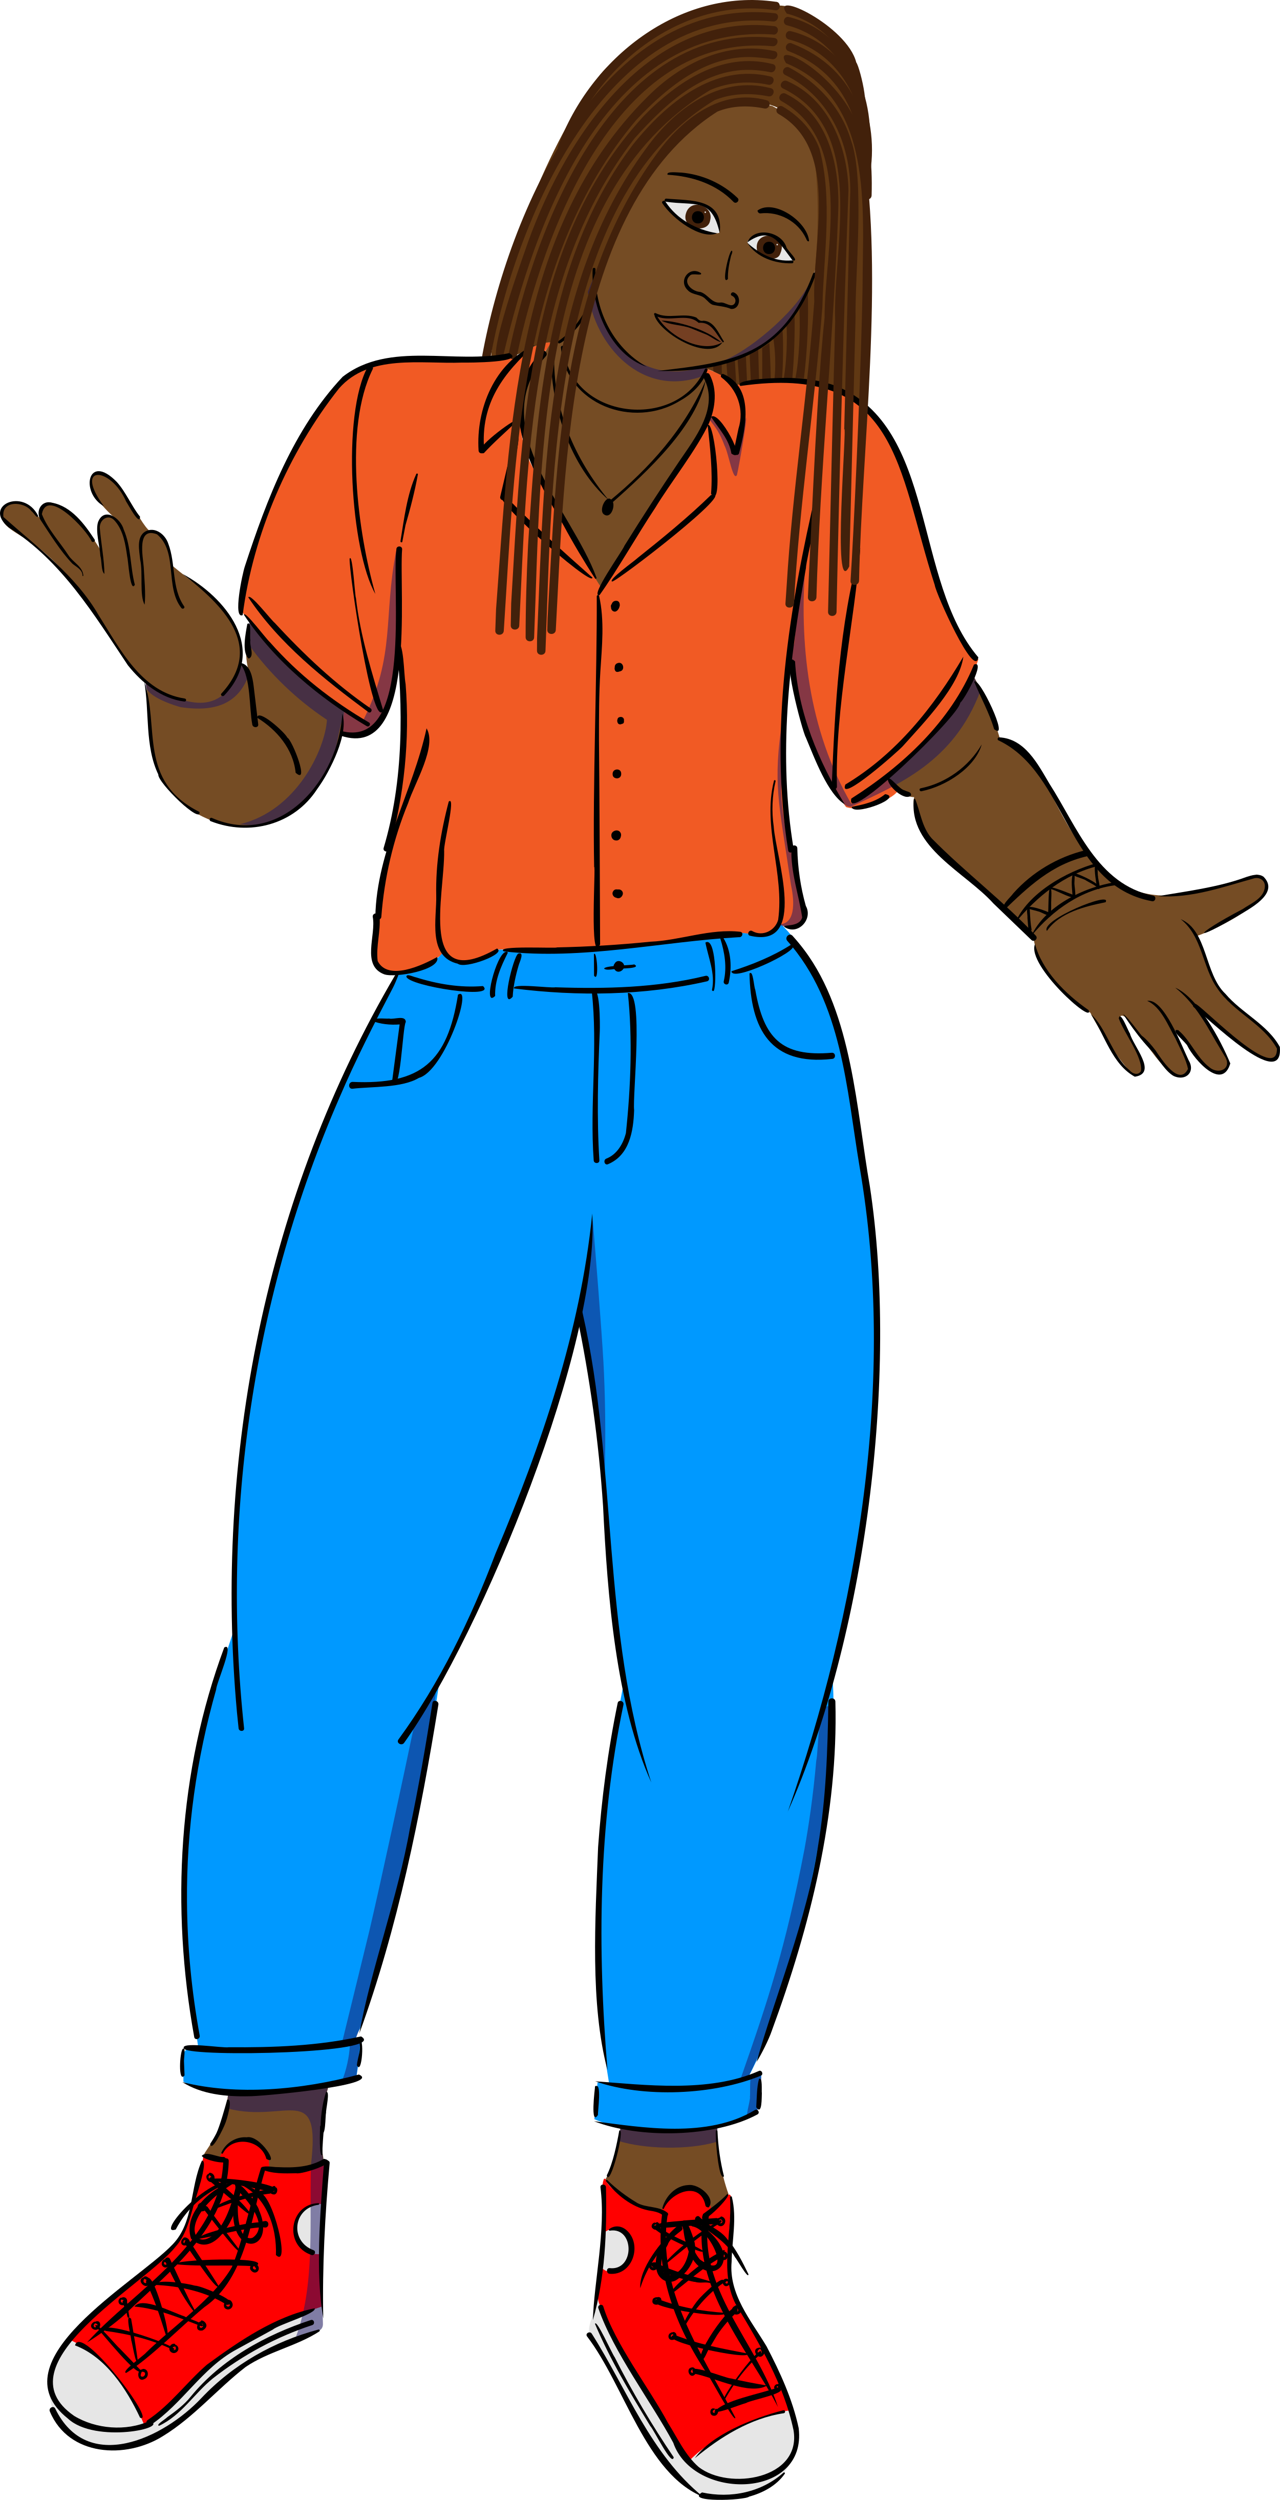 <?xml version="1.0" encoding="UTF-8"?>
<svg id="Ebene_1" data-name="Ebene 1" xmlns="http://www.w3.org/2000/svg" viewBox="0 0 451.87 882.36">
  <defs>
    <style>
      .cls-1 {
        fill: #f15a24;
      }

      .cls-2 {
        fill: #e6e6e6;
      }

      .cls-3 {
        fill: red;
      }

      .cls-4 {
        fill: #743f22;
      }

      .cls-5 {
        fill: #09f;
      }

      .cls-6 {
        fill: #42210b;
      }

      .cls-7 {
        fill: #603813;
      }

      .cls-8 {
        fill: #754c24;
      }

      .cls-9 {
        opacity: .5;
      }

      .cls-9, .cls-10 {
        fill: #1b1464;
        isolation: isolate;
      }

      .cls-10 {
        opacity: .49;
      }
    </style>
  </defs>
  <path class="cls-1" d="m334.73,215.47c-19.27-42.05-8.42-91.02-75.54-79.67-3.25-3.31-6.19-4.23-9.69-5.61l-.14,1.71c2.83,3.17,2.37,15.45-.15,17.95-8.99,13.72-28.56,44.1-36.83,57.92-4.33-7.82-15.78-28.74-20.24-36.85-10.96-12.91-12.35-33.54,2.99-50.04-6.27-.25-6.99,2.24-11.65,4.65-9.82,3-36.43-.87-51.12,2.72-23.01,7.61-41.93,53.06-47.5,86.72,8.67,13.62,23.6,25.99,36.61,35.43l-.75,8.44c13.23,6.6,18.35-15.79,20.16-24.77,1.85,12.11,2.54,28.71.19,45.11-2.21,15.93-6.62,35.59-8.85,55.75-1.73,15.66,18.23,6.53,24.85,1.25,4.23,4.81,15.12,3.86,18.45-1.03,10.55-.31,47.29-.59,54.61-2.08,9.81-1.54,24.79-4.72,34.54-3.43,7.29.4,5.73,1.87,10.5-3.4,5.8,2.49,10.49.4,8.19-6.89-1.59-6.88-3.38-16.52-5.55-29.47-1.76-17.37-1.14-38.06,1.39-54.39,2.26,17.62,9.56,35.85,19.49,49.38,6.03,1.99,16.21-2.79,18.14-5.53-1.35-.76-3.43-3.51-3.7-5.56,14.31-12.34,26.12-22.22,32.26-41.05-4.11-5.39-7.68-11.18-10.65-17.28v.02Z"/>
  <path class="cls-5" d="m309.58,452.01c-3.3-15.82-6.08-99.72-33.83-125.72-4.69,4.73-2.9,3.5-11.08,3.36-7.13-1.39-17.08.68-22.92,2.33-14.66,2.94-54.36,3.99-65.57,3.17-2.17,3.2-14.06,7.63-20.01,1.26-2.89,3.73-10.36,7.27-15.8,6.77-46.61,82.75-58.14,159.59-57.55,231.45-16.76,49.75-23.58,75.06-12.76,148.55-7.86-1.82-5.14,5.61-5.31,11.58,13.12,7.36,40.55,3.85,61.03-1.49l1.94-12.49c-3.77.66-1.28-3.73-.62-4.75,7.6-26.14,19.56-64.73,27.91-121.77,13.28-22.12,38.03-85.04,49.75-130.01,9.3,35.24,7.9,92.69,15.81,128.09-9.79,47.12-12.71,100.61-5.6,142.67l-4.03.03-1.11,12.95c10.76,5.04,41.18,6.58,57.47-2.5l1.62-14.23-5.02,2.39c17.84-32.98,32.92-104.76,29.98-141.68,9.61-39.48,16.34-96.73,15.71-139.97h0Z"/>
  <path class="cls-8" d="m272.61,37.39c-37.23-8.76-45.66,33.13-62.89,59.33,0,0-18.55,29.54-18.55,29.54-13.66,15.27-5.63,30.81,2.31,47,6.01,12.73,12.38,24.07,18.63,34.02,6.87-10.74,20.82-32.24,27.82-42.9,9.33-12.91,13.4-20.73,9.31-32.9l.97-2.96c29.99-2.74,42.3-30.49,39.41-59.91-.65-13.81-1.02-22.81-17.01-31.22ZM121.46,250.41c-10.4-6.6-24.55-19.21-33.23-31.12-1.11,7.54-1.98,10.28-.73,16.5l-2.5-1.38c1.62-18.46-10.57-23.27-24.47-35-.49-4.79-1.95-12.71-7.36-11.69-4.78-3.6-10.27-20.6-17.82-20.76-8.73,2.43,1.99,13.08,4.86,15.58-7.24-1.96-6.05,7.59-4.52,11.9-3.8-6.03-8.49-13.73-15.14-15.74-4.04-1.83-8.89,1.01-5.37,5.15-2.96-2.18-4.26-6.4-9.23-6.71-1.05-.17-5.71,1.47-5.34,5.13.1,3.45,4.95,5.59,9.83,8.82,8.45,5.17,21.59,20.57,24.95,27.43,4.8,8.59,8.48,15.06,15.75,21.52.7,2.19,1.24,7.47,1.32,9.81.87,15.67.74,24,12.47,34.35,2.44,1.9,15.04,10.72,29.08,6.77,18.66-5.05,27.32-30.09,27.46-40.58v.02Zm135.74,524.09c-2.68-7.46-4.11-16.08-4-23.85-11.04,1.8-24.59,1.77-34.2.46-.23,5.65-2.29,13.06-5.36,18.29,2.99,4.79,15.18,11.04,20.05,10.84,1.4-7.87,15.12-12.66,17.28-.35l6.22-5.41v.02Z"/>
  <path class="cls-3" d="m115.06,763.18c-2.51-1.02-11.68,6.14-19.49,2.55-.43-13.11-16.13-14.45-18.29-3.28-1.36-.23-4.15-1.05-5.47-1.5,0-.01,0,.01-.02.02-6.04,46.58-24,34.16-46.48,65.23,10.95,5.5,20.24,15,25.32,29.39,8.9-4.65,13.51-11.01,20.44-18.41,11.12-10.82,28.43-18.47,42.39-22.95.02-12.58.09-25.35.97-40.35.62-8.17,1.69-9.85.63-10.7Zm161.36,79.89c-1.92-3.62-4.53-11.2-9.35-18.89-11.5-13.38-10.3-28.72-8.89-47.21.09-6.54-4.34,2.45-6.93,3.37-2.66-12.38-15.92-8.44-17.77.24-6.11.64-18.71-7.69-19.48-10.96-.11-.38-.75-1.07-.91-.22-1.3,3.58.2,13.75.2,13.75.12.85-.39,5.88-1.42,15.9-.71,5.85-2.03,13.28,1.22,19.12,6.61,13.53,12.67,21.21,30.57,50.36,5.45-6.77,24.72-17.02,35.17-17.44l-2.38-8.03h-.03Z"/>
  <path class="cls-2" d="m113.45,814.23c-14.37,4.86-25.54,9.01-38.33,19.69-6.6,6.77-15.23,16.23-24.18,22.02-5.73-13.07-11.96-23.45-25.65-29.74-22.54,22.26,6.74,58.96,45.85,21.69,12.83-10.51,9.95-10.53,15.17-13.27,3.62-1.9,21.09-10.34,25.49-11.57,4.07-1.05,1.26-5.23,1.65-8.82h0Zm.56-36.22c-13.38-1.59-12.55,19.17-.2,17.55l.2-17.55Zm167.34,83.13c.25-5.12-1.74-8.89-2.6-10.32-9.42.78-28.97,10.48-35.51,17.91-10.07-17.02-25.82-38.87-32.4-57.55-.63,6-4.84,10.69-1.85,14.24,3.68,3.63,13.56,26.15,21.07,36.38,7.4,11,11.22,16.55,16.75,18.77,14.17,5.72,33.69-3.5,34.54-19.43Zm-62.22-74.51c-2.77-.93-5.57,1.15-5.99,1.47l-1.02,12.2c7.91,7.03,15.83-10.14,7-13.68h.01Z"/>
  <path class="cls-8" d="m115.76,737.18c.37-1.66-9.6.15-10.7-.01-39.84,2.65-14.46-4.11-32.81,22.8-.51.82.85,1.2,1.28,1.51,2.38.91,3.93.18,4.23-.46h0c2.4-7.9,14.45-7.68,17.08.16l.23,4.01c4.09,1.11,9,.59,12.87-.61.16.34.57.56.95.45.7.39,1.37-.3,1.88-.71.68.44,1.55-.08,1.61-.87,2.84-.15,1.47-2.16,1.45-3.96-.77-7.32-.33-15.24,1.94-22.3h-.01Zm335.38-365.91c.26-3.92-8.15-10.8-13.3-14.29h0c-11.59-8.93-9.82-14.1-15.26-26.65,5.23-1.58,33.54-14.78,21.11-21.66-44.31,17.53-57.29,3.17-74.41-32.11-1.13-5.08-10.21-15.09-16.37-16.15-2.04-6.97-5.35-14.88-9.05-21.44-6.79,11.72-18.99,26.1-30.6,35.21.63,2.72,5.65,7.23,9.45,7.18-1.57,7.4,6.9,18.96,10.78,20.9,7.56,6.26,17.95,15.98,31.37,28.73,1.4,10.98,11.01,21.81,20.06,26.47,3.78,7.43,9.53,15.93,15.4,22.42,5.31-.99,3.03-4.61.14-10.58,0,0-5.04-10.49-5.04-10.49,3.14-3.42,14.33,22.81,22.06,20.72,5.69.15-2.54-15.49-4.67-17.15v-.02s4.76,3.35,4.76,3.35c1.99,3.61,4.5,7.32,7.79,10.46,3.72,2.28,6.36,3.43,8.26.29.64-5.36-6.97-11.73-10.55-19.8,8.51,6.03,12.97,9.61,15.49,11.83,3.05,2.54,13.4,9.79,12.63,2.77h-.05Z"/>
  <path class="cls-7" d="m295.64,14.11c-2.34-4.77-15.18-14.42-24.27-11.68-20.11-3-51.79,12.77-60.46,25.22-15.71,20.12-35.85,67.61-37.52,98.35,5.38,3.97,14.46-5.54,21.05-5.12-.15,2.96,5.71-2.27,8.43-4.85,3.36-3.24,8.85-11.03,6.82-18.46,4.51-9.97,16.91-34.86,22.2-40.87,7.67-11.1,35.38-33.73,52.3-10.38,4.26,1.44,5.76,30.22,3.31,50.35-1.46,9.32-18.3,32.34-38.3,32.07l.29,1.47c3.59,1.08,7.88,3.52,10.44,5.75,13.61-4.37,37.54,1.45,44.95,6.85-.67-25.84,7.11-103.18-9.24-128.7h0Z"/>
  <path class="cls-2" d="m279.91,92c-1.05-1.71-4.99-8.12-5.23-7.92-2.55-3.03-9.31-1.94-10.88,1.32,1.69,4.25,12.82,8.24,16.11,6.6Z"/>
  <path class="cls-6" d="m275.47,89.47c-1.05,3.36-6.76,1.46-8.14-.75-1.92-8.09,11.47-6.93,8.14.75Z"/>
  <path d="m271.49,85.33c2.82-.04,2.82,4.38,0,4.34-2.82.04-2.82-4.38,0-4.34Z"/>
  <g>
    <path class="cls-2" d="m274.37,86.07c.35,0,.35.55,0,.54-.35,0-.35-.55,0-.54Z"/>
    <path class="cls-2" d="m234.12,71.08c9.86-.2,19.91.04,19.84,11.13-8.74,1.7-16.26-5.71-19.84-11.13Z"/>
  </g>
  <path class="cls-6" d="m242.12,75.46c-1.57,5.39,7.92,7.19,8.58,2.3,1.46-5.18-7.06-8.09-8.58-2.3Z"/>
  <path d="m246.38,74.53c2.82-.04,2.82,4.38,0,4.34-2.82.04-2.82-4.38,0-4.34Z"/>
  <path class="cls-2" d="m248.98,74.63c.35,0,.35.55,0,.54-.35,0-.35-.55,0-.54Z"/>
  <path class="cls-4" d="m240.69,120.02c6.33,1.59,9.94,4.67,14.42.53-4.73-9.51-4.65-4.2-9.68-8.34-2.63-1.98-9.76.86-13.97-1.25,3.89,6.66,7.68,8.49,9.23,9.07h0Z"/>
  <g>
    <path class="cls-10" d="m87.44,239.26c.1-2.42-1.75-4.19-2.26-4.66-6.81,20.12-20.53,13.54-33.77,6.7-.58,3.45,6.29,6.58,12.35,8.3,12.54,1.89,20.03-1.53,23.67-10.36v.02Zm125.57,241.32c-.64-11.56-2.76-38.23-3.76-50l-4.56,32.27,8.68,61.51c.63-18.51.2-33.34-.35-43.78h0Z"/>
    <path class="cls-9" d="m144.72,650.08c2.92-12.75,6.46-30.57,9.14-52.77,0,0-7.49,10.92-7.49,10.92-3.76,18.12-11.8,55.42-15.96,73.23,0,0-9.59,39.21-9.59,39.21-.05,1.9,4.18-.06,4.35-.1,10.5-25.34,12.65-46.41,19.55-70.5h0Zm-17.56,70.61l-3.67,1.3c-.08,3.49-1.32,9.21-2.84,12.62l5.14-1.32,1.37-12.6Zm-12.96,42.26c-1.23-8.04-.7-18.18,1.64-26.36-6.3.57-29.5,3-35.4,2.66v5c20.73,5.3,32.94-10.02,29.31,20.08-.51,20.78,1.47,42.46-5.34,60.69,4.69-1.96,9.81-1.07,9.58-4.96-.2-12.32-.22-11.15.96-55.93l-.77-1.18h.02Zm154.29-26.43c.08-1.05,1.03-5.45-1.07-3.95-.2.02-.39.11-.51.27-.57-.13-.95.38-.99.91-.07.02-.14.05-.2.09-1.32-3.14-.74,5.59-.99,6.19.39,1.19-2.44,8.87.07,6.79,0,0,.14-.64.14-.64.31.31.83.38,1.07-.12.17.02.34-.02.48-.11.35.08.74-.05.82-.47.21-1.56,1.04-6.92.97-8.41.16-.11.21-.34.22-.54h-.01Zm-15.16,14.49c-11.24,1.36-23.04,1.35-34.32.1l-.54,4.6c8.96,2.8,24.12,3.3,34.41.33l.45-5.04h0Zm10.02-603.61c-3.84,17.24-2.13,10.5-12.16-.16l-.68.92c2.13,2.72,3.55,4.54,5.26,9.11,1.49,2.8,3.03,12.93,4.39,10.38.68-2.84,3.68-19.8,3.19-20.25h0Z"/>
    <path class="cls-9" d="m292.94,602.34c-4.43-1.66-3.88,14.95-4.79,19.18-1.08,12.43-2.67,22.95-4.14,31.1-6.71,35.02-12.99,53.77-22.52,81l2.71-.63c16.79-32.73,31.09-99.39,28.73-130.65h.01Z"/>
    <path class="cls-9" d="m140.48,211.26l-.61-16.85c-4.62,23.47-.11,36.75-11.65,59.84-15.79-7.39-28.31-23.09-40.23-34.9l-.16,8.21c7.52,10.39,16.91,19.41,27.59,26.51-.63,10.25-10.56,32.06-30.79,36.87,8.98.89,10.86.31,21.12-6.09,13.23-12.02,11.85-18.95,15.04-30.95l-.47,4.67c19.63,7.31,20.4-32.02,20.16-47.31h0Zm143.06,112.74c-.23-17.76-6.76-23.18-7.79-44.92.56-7.86.69-17.41.5-25.67-3.5,23.86-1.39,28.88,2.98,58.94.85,3.82,2.34,13.68-4.05,13.9,1.8,1.96,7.52.79,8.37-2.25h-.01Zm62.59-80.19l-2.27-4.83c-6.68,13.67-28.51,36.79-43.38,44.69-15.08-26.07-18.56-56.56-16.03-86.14-2,8.67-3.06,20.22-4.08,29.65-2.02,3.66-1.01,13.16.36,15.26,2.94,7.76,6.02,24.51,12.79,34.01,2.22,2.51,3.37,8.68,6.97,8.28,16.7-7.87,36.19-15.74,45.64-40.92h0Zm-97.86-111.14l1.72-3.7c-25.86,8.95-39.42-11.84-39.91-32.26l-2.58,6.33c2.46,19.04,19.19,37.7,40.77,29.63Zm29.6-18.76c2.2-2.77,5.21-7.19,7.55-13.35-4.94,9.92-22.01,24.29-31.28,27.2,3.95,1.83,20.86-7.73,23.73-13.85Z"/>
  </g>
  <path class="cls-6" d="m263.31,125.55l-2.91,1.41.66,8.94,2.69-.59s-.44-9.76-.44-9.76Zm4.35-2.15l-3.01,1.72.42,9.61,2.89-.82-.3-10.51h0Zm3.94-2.35l-2.53,1.74c.04,2.84.04,8.54,0,11.38l3.06.15c-.06-3.3-.31-10.01-.53-13.28h0Zm4.64-4.8l-3.3,2.82c.77,4.58.97,10.01.47,14.78l2.68-.49c.36-4.26.51-12.87.14-17.11h.01Zm4.25-5.71l-2.84,3.94c.34,5.84.02,12.99-.95,19.07l2.99.3c.66-7.43.95-15.67.81-23.31h0Zm4.66-8.01l-2.94,6.58c.35,7.54-.06,17.61-1.4,24.29l3,.15c1.23-10.12,1.7-20.98,1.34-31.02Zm-25.74,24.35l-3,.64.38,5.27,3.14,3.19-.52-9.1h0Zm-4.64,1.17l-3.1.52.2,2.53,2.97,1.42-.07-4.47h0Zm18.63-114.65c-56.83-6.25-84.4,66.23-93.84,111.51-.36,1.89,2.53,2.7,2.89.8,9.34-43.96,35.09-114.28,90.16-109.41,1.89.28,2.7-2.61.8-2.89h0Zm.17-4.14c-46.06-5.48-75.54,41.71-88.43,79.81-1.04,3.05-15.89,44.51-7.57,36.85,11.06-47.35,36.07-117.5,95.19-113.76,1.84.5,2.7-2.42.8-2.9h.01Zm0-4.58c-61.32-6.67-94.18,70.86-103.33,120.83-.33,1.89,2.56,2.7,2.89.8C181.8,78.31,213.76,1.57,272.78,7.57c1.89.31,2.7-2.58.8-2.89h0Z"/>
  <path d="m216.1,205.27c1.88-.13,45.09-33.36,34.89-30.55-7.87,7.69-17.32,15.4-25.97,22.28-1.1,1.07-10.46,7.72-8.93,8.27h0Z"/>
  <path d="m249.83,150.02c.83,7.92,1.83,16.3,1.19,24.28,4.53,6.69,1.34-26.12-1.18-24.27h0Zm1.22-2.84c2.64,4.08,6.35,7.82,7.16,12.93,6,4.05-4.35-15.72-7.18-12.93h.02Z"/>
  <path d="m254.67,133.2c5.65,4.25,8.17,11.27,6.03,18.1,0,0-1.69,8.04-1.69,8.04-.26,1.26,1.66,1.79,1.93.53,2.39-9.12,5.34-23.06-5.58-27.85-.69-.25-1.16.71-.69,1.18h0Zm-72.19,20.12c-1.71,2.7-2.32,7.68-3.24,10.73,0,0-2.64,11.26-2.64,11.26-.29,1.25,1.64,1.79,1.93.53.17-2.39,6.4-22.98,3.95-22.52h0Z"/>
  <path d="m209.15,203.87c-10.28-9.13-21.16-18.81-30.69-28.74-9.96-3.52,30.8,32.59,30.69,28.75h0Zm-27.38-55.33c-1.81.35-17.45,12.2-10.97,11.42,3.56-3.87,7.55-7.3,11.33-10.95.25-.24-.07-.62-.36-.47h0Z"/>
  <path d="m188.76,121.8c-14.12,6.09-20.77,22.55-19.81,37.23.07,1.29,2.1,1.28,2,0-1.56-17.05,7.29-27.66,17.81-37.22h0Zm22.88,88.27c5.99-8.36,13.87-22.13,19.67-30.82,5.32-8.79,14.84-20.81,19.05-30.05,2.18-5.3,2.94-11.68.17-16.95-.71-1.35-2.76-.15-2.05,1.2,5.48,10.44-3.11,21.14-8.72,29.42-6.62,9.78-13.05,19.69-19.29,29.71-.67,1.86-12.53,18.29-8.83,17.49h0Zm-1.08-6.22c-8.68-23.86-39.88-53.45-17.87-78.13,1-1.05-.6-2.65-1.59-1.59-17.51,18.56-2.59,43.27,7.88,61.35,3.02,5.67,7.58,13.32,11.07,18.67.19.33.69.04.51-.3h0Z"/>
  <path d="m210.67,210.46c.13,27.6-1.48,67.55-.92,95.58.67-1.24-1.81,35.21,2.1,27.32-.08-21.43-.19-50.72-.4-72.14,0-7.82-.03-16.17.49-24.24.57-8.83,1.52-17.91-.44-26.63-.11-.48-.8-.34-.83.11h0Zm6.88,2.63s-.02,0-.03-.02l.19.14-.02-.02.15.19v-.02l.09.22v-.03l.03.25v-.04l-.03.26s0-.03,0-.04l-.26.44c.21-.2.28-.47.3-.75l-.04.27s0-.06.02-.09l-.1.24s.03-.05.04-.08l-.16.2.04-.04-.2.16s.02-.02.04-.02l-.24.1h.03l-.27.04h.03l-.27-.04h.03l-.24-.1s.02,0,.03.02l-.2-.16h0l-.16-.19s0,.02.02.03l-.1-.24s.02.04.02.07l-.04-.27v.07l.04-.27s0,.06-.02.08l.1-.24-.05.09.16-.2-.08.08.2-.16-.09.06.24-.1s-.05.02-.08.02l.27-.04h-.07l.27.04s-.05,0-.07-.02l.24.1s-.02,0-.03-.02l.46.6v-.04l.04.27v-.15l-.04.27c0-.07.03-.13.05-.19l-.1.24c.03-.06.06-.12.1-.17l-.16.2c.05-.06.1-.11.16-.16l-.21.16s.08-.06.13-.08l-.24.1c.06-.03.12-.04.19-.05l-.27.04h.17l-.28-.04.11.02-.77-1.02c0,.08,0,.16-.02.23l.04-.28c-.03.19-.08.37-.15.55l.11-.27c-.09.2-.19.39-.32.56l.18-.23c-.08.1-.16.18-.25.27h1.62s-.06-.05-.08-.09l.18.23-.06-.1.12.27-.04-.14.04.31v-.16l-.04.31c.01-.07.03-.14.06-.21l-.12.28c.03-.07.07-.13.11-.19l-.18.24s.08-.09.13-.13l-.24.18s.09-.06.14-.08l-.28.12.14-.04-.31.04h.13l-.31-.04s.05.02.08.02l-.82-.82s.01.05.02.07l-.04-.31v.07l.04-.31-.02.08.12-.28s-.02.05-.04.07l.19-.24-.08.08.24-.19s-.07.05-.11.07l.28-.12c-.05.02-.1.04-.16.04l.32-.04h-.13l.32.04s-.06,0-.09-.02l.29.12s-.05-.02-.07-.04l.24.19-.05-.05.19.24-.03-.06.12.29c-.76-2.27-3.71.21-1.69,1.45,2.05,1.33,3.77-2.59,1.09-2.63-1.93-.02-2.47,3.28-.4,3.49,1.52-.1,2.56-3.16.94-3.79-3.21-.59-2.4,4.9.17,2.21,1.12-2.61-3.33-2.09-1.83.16l-.16-.2c.74,1.39,2.81-.18,1.45-1.14h0l-.07-.05Zm-131.89,4.03c3.7-28.61,16.19-57.47,34.02-80.02,10.73-12.25,28.89-8.57,43.44-9.12,2.3.05,22.78.01,16.64-3.35-19.2,4.19-42.12-4.54-58.8,8.37-17.31,18.37-26.76,43.15-34.5,66.84-.91,2.63-4.3,18.82-.82,17.28h.02Z"/>
  <path d="m132.51,209.66c-6.18-21.8-11.21-58.56-.97-79.29.6-1.1-1.1-2.08-1.67-.98-9.33,16.85-6.02,65.16,2.64,80.26h0Zm-46.39,7.34c10.85,16.36,26.57,29.36,43.35,39.31.86.49,1.62-.82.77-1.32-13.01-7.6-25.02-16.99-34.97-28.34-1.19-.96-8.88-11.31-9.16-9.65h0Zm1.53-6.17c10.9,16.38,26.72,28.89,42.42,40.53.79.57,1.59-.76.77-1.32-12.49-8.56-23.58-19.04-33.82-30.15-1.35-1.06-8.65-10.6-9.36-9.06h-.01Zm32.81,48.9c27.01,8.79,20.29-50.77,21.5-65.87,0-1.31-2-1.31-2.03,0-1.71,14.04,5.79,69.49-18.57,64.36-1.04-.46-1.81.84-.89,1.52h-.01Zm26.48-92.39c-3.27,7.17-4.32,16.01-5.56,23.67-.07.42.58.61.65.18l1.13-5.85c1.65-5.63,3.3-12.02,4.35-17.84.1-.37-.45-.52-.57-.16h0Z"/>
  <path d="m123.43,197.18c-.37,3.76,8,61.43,11.85,53.57-3.92-13.06-8.11-26.2-9.64-39.79-.26.35-1.17-16.01-2.21-13.78h0Zm27.16,59.87c-4.85,22.48-17.62,42.92-18.09,66.53-.1,1.36,2.02,1.36,2.12,0,1.05-13.75,4.21-27.36,9.46-40.12,2.33-7.15,10.26-20.02,6.5-26.4h.01Z"/>
  <path d="m139.86,225.16c2.44,24.76,2.76,50.06-4.43,74.16-.34,1.24,1.58,1.77,1.93.53,5.34-18.93,7.38-38.77,5.83-58.38-.78-4.44-.36-14.06-3.33-16.3h0Zm14.46,112.65c-5.21,2.9-17.33,8.59-20.99,1.41-.66-5.23,1.09-10.37.67-15.65-.03-1.56-2.48-1.56-2.42,0,1.29,6.54-4.14,17.22,4.06,20.33,3.82,1.35,20.19-1.53,18.69-6.11h0v.02Zm21.14-3.02c-28.03,16.03-18.48-18.62-18.66-34.45-.34-2.1,4.28-19.71,1.62-17.42-2.85,10.82-4.66,21.93-4.42,33.11.22,8.12-3.18,21.6,7.62,24.13,2.45,2.04,17.48-3.58,13.83-5.38h0Zm3.19,1.17c-3.42.41-8.45,20.19-3.85,15.57-.19-5.41,2.06-10.43,4.42-15.13.11-.31-.3-.63-.57-.44h0Zm4.27.66c-1.69.96-6.5,20.39-1.92,15.18.17-3.64,1.06-7.58,2.1-11.08.28-1.08,2.24-4.95-.18-4.11h0Zm66.11-3.92c1.06,5.47,3.53,10.92,2.33,16.65-.08.46.63.64.69.19.96-2.35.65-19.14-3.03-16.84h0Zm5.27-1.38c1.51,4.85,2.39,10.01,1.2,15.03-.25,1.15,1.5,1.64,1.76.49,1.17-5.18.94-11.35-1.99-15.93-.32-.5-1.14-.19-.97.41h0Z"/>
  <path d="m177.92,335.82c27.74,3.13,55.55-3.47,82.92-5.03,1.24.2,1.77-1.69.52-1.9-10.69-1.21-21.09,3.04-31.75,3.5-10.98,1.11-22.03,1.79-33.07,2.01.62.45-22.36-.81-18.63,1.42h.01Zm95.31-60.25c-4.17,16.29,3.75,32.83,1.48,49.08-1.04,3.82-5.5,6.08-9.16,3.97-1.05-.61-2.02,1.08-.95,1.62,20.9,5.07,9.24-27.8,8.54-38.52-.76-5.25-.56-10.82.66-15.99.09-.37-.48-.53-.57-.16h0Zm3.71,51.63c4.69,3.14,10.19-2.72,7.53-7.46-1.87-6.63-2.85-13.45-3-20.33-.03-1.34-2.11-1.34-2.08,0-.32,8.35,2.61,16.41,3.8,24.4-1,3.72-7.24,2.34-6.24,3.38h-.01Z"/>
  <path d="m288.25,172.97c-9.62,41.33-16.84,84.89-10,127.22.21,1.27,2.14.73,1.93-.53-2.75-16.29-3.18-32.97-2.17-49.43,1.03-16.72,3.56-33.29,6.51-49.77-.06-2.68,6.95-29.68,3.73-27.49h0Z"/>
  <path d="m298.23,283.93c-9.3-15.33-16.52-32.36-17.56-50.48-5.55-5.64,2.57,24.78,3.79,26.81,3.16,7.5,7.73,19.97,13.78,23.66h0Z"/>
  <path d="m303.71,193.4c-7.48,27.36-8.95,56.05-10.1,84.27-.03,1.19,1.83,1.19,1.84,0-.7-27.88,6.25-58.27,8.26-84.28h0Zm-42.31-57.17c55.84-8.01,55.2,28.94,68.58,70.25.39,3,14.16,33.6,15.39,25.54-23.09-27.08-14.59-80.97-50.1-95.75-5.06-1.85-10.46-2.68-15.83-2.86-2.19-.17-21,.2-18.05,2.84v-.02Zm82.44,98.33c-8.16,20.06-25.28,35.85-43.29,47.29-2.68,10.39,38.28-29.45,38.42-33.79,1.54-1.17,9.25-15.29,4.87-13.49h0Zm-3.77-2.76c-10.48,17.79-23.7,34.36-41.64,45.11-2.6,7.13,19-12.03,20.3-13.56,7.62-8.5,20.01-21.27,21.35-31.55h-.01Zm-39.17,53.51c2.13,2.18,17.98-3.87,11.59-5.01-3.31,2.7-7.51,3.66-11.59,4.43-.29.07-.27.49,0,.57h0Zm-81.78-49.79c.02-.05-.17-.47-.07-.22-.31-.7-1.42-.24-1.5.42-.23,1.38,2.05,1.5,2.09.15-1.06-3.85-4.38,2.03-.55.95,1.06-.61.44-2.2-.72-2.1-1.33.01-1.44,1.87-.21,2.2,1.23.49,2.11-1.12,1.21-2-1.15-1.36-3.02.37-2.21,1.76.38.84,1.44.41,2.05.08,1.41-.76.53-2.89-.99-2.56-1.41.23-1.3,2.45.02,2.74,2.76.43,2.03-4.02-.48-2.77-1.04.55-.98,2.2.01,2.77.84.47,1.5-.84.63-1.27l.14.11c-.05-.04-.11-.1-.15-.15l.11.14c-.05-.06-.09-.13-.12-.2l.07.17c-.04-.09-.06-.18-.07-.27l.02.19c-.01-.09-.01-.19,0-.28l-.02.18c0-.08.03-.17.07-.24l-.07.17c.03-.06.06-.11.1-.17l-.11.14c.04-.05.09-.1.14-.14l-.14.11c.05-.04.1-.07.16-.1l-.17.07c.07-.03.14-.05.22-.06l-.18.02c.09,0,.18,0,.27,0l-.18-.02c.09,0,.17.04.26.07l-.16-.07c.07.03.13.07.2.11l-.14-.11c.05.04.1.09.15.14l-.11-.14s.07.1.1.16l-.07-.16c.02.06.04.12.05.18l-.02-.18v.19l.02-.18c0,.08-.03.15-.06.22l.07-.16c-.03.07-.07.14-.12.2l.11-.14c-.05.06-.1.12-.17.17l.14-.11c-.06.05-.13.09-.2.12l.16-.07c-.06.02-.12.04-.18.05l.18-.02h-.17l.18.02c-.06,0-.11-.02-.17-.04l.16.07c-.05-.02-.1-.05-.15-.09l.14.11c-.05-.04-.1-.09-.14-.14l.11.14c-.04-.06-.08-.12-.11-.19l.07.16c-.03-.08-.05-.16-.07-.24l.02.18v-.23l-.02.18c0-.06.03-.12.05-.18l-.07.16.08-.13-.1.14s.07-.08.11-.11l-.14.1s.08-.05.13-.07l-.16.07c.05-.02.1-.03.15-.04l-.18.02h.2l-.18-.02c.07.01.14.03.21.06l-.16-.07c.07.03.14.07.21.12l-.13-.1c.05.04.1.09.14.14l-.1-.13c.03.05.06.1.09.15l-.07-.16.04.14-.02-.18v.17l.02-.17c0,.07-.03.13-.05.19l.07-.16c-.03.06-.06.11-.1.16l.1-.13c-.05.07-.11.12-.18.18l.13-.1c-.1.08-.22.14-.34.19l.16-.07c-.24.1-.49.16-.75.2l.63.17-.06-.07.1.13c-.05-.06-.08-.12-.11-.19l.06.15c-.03-.07-.05-.15-.06-.23l.02.17c-.01-.09-.01-.19,0-.28l-.02.17c0-.09.04-.17.07-.25l-.06.15c.03-.07.07-.14.12-.2l-.1.13c.04-.05.09-.1.14-.14l-.13.1s.1-.07.16-.09l-.15.06c.05-.02.1-.04.16-.04l-.17.02h.15l-.17-.02c.06,0,.12.03.18.05l-.15-.06c.06.03.12.07.18.11l-.13-.1c.06.05.12.1.16.17l-.1-.13c.05.06.08.13.11.2l-.06-.15c.02.06.04.12.05.18l-.02-.17v.16l.02-.16s-.02.1-.04.14l.06-.15-.08.13.1-.12s-.05.06-.08.08l.12-.1-.1.06.15-.06-.14.04.16-.02h-.18l.16.02c-.07,0-.13-.03-.2-.05l.15.06c-.07-.03-.13-.07-.19-.11l.12.1s-.09-.08-.13-.13l.1.12-.07-.12.06.15s-.03-.08-.03-.12l.02.16v-.12l-.02.16.03-.11-.06.14s.03-.07.06-.1l-.09.12s.05-.06.09-.09l-.12.09.11-.06-.14.06.15-.04-.16.02h.19l-.16-.02c.07,0,.14.03.2.05l-.14-.06c.05.02.1.05.15.09l-.12-.09s.06.07.1.1l-.09-.12s.04.08.06.11l-.06-.14s.02.08.03.12l-.02-.16v.14l.02-.16s-.02.08-.04.13l.06-.14s-.04.08-.07.11l.09-.12s-.07.08-.12.12l.12-.09c-.06.04-.12.07-.18.1l.14-.06c-.06.03-.13.04-.2.05l.16-.02h-.22l.15.02s-.1-.02-.14-.04l.14.06s-.08-.04-.11-.07l.11.09-.09-.09.09.11s-.05-.07-.07-.11l.06.13s-.03-.08-.03-.12l.02.14v-.16l-.02.14c0-.07.03-.13.05-.2l-.05.13c.03-.07.07-.14.12-.2l-.08.11s.08-.09.13-.13l-.11.08s.09-.06.14-.08l-.13.05c.05-.02.1-.04.16-.04l-.14.02h.13l-.14-.02c.05,0,.1.02.15.04l-.13-.05.14.08-.11-.08s.09.08.13.13l-.08-.11c.02.06.05.11.09.16l-.05-.12c.03.06.04.12.05.19l-.02-.14v.16l.02-.14s-.02.09-.04.13l.05-.12s-.03.07-.06.1l.08-.1s-.05.06-.08.08l.1-.08-.12.07.12-.05-.15.04.14-.02h-.17l.14.02c-.06,0-.11-.02-.17-.04l.12.05s-.08-.04-.12-.07l.1.08s-.06-.05-.08-.08l.08.1s-.04-.06-.05-.09l.05.12-.03-.1.02.13v-.1l-.02.13.03-.12-.05.12s.03-.06.05-.08c.02-.04-.12.14,0,.01.02-.02.06-.05,0,0-.09.08.06-.05.09-.05l-.12.05s.16-.07.19-.11c-.07.05-.04.03,0,0-.02,0-.14.05,0,0h-.08c.12.03.23-.05.31-.12l-.18.1s.09-.02.02,0c-.13,0,.13,0-.04,0,.17.03.37-.09.36-.27h0v.02Zm-.98,36.31c-2.1-.61-2.46,2.87-.31,2.86,2.15.06,1.85-3.48-.28-3.05-1.7.22-1.69,2.72-.07,3.06,1.8.43,2.59-2.54.81-3.05-2.14-.56-2.94,2.94-.59,3.07,2.04.08,1.79-3.31-.25-2.69-3.04,1.6,2.28,4.14,1.35.64-.62-1.38-2.45.22-.96.77l-.16-.07s.06.04.09.06l-.14-.1s.04.06.07.08l-.1-.13s.04.08.06.11l-.07-.16s.03.11.04.16l-.02-.18v.17l.02-.18c0,.06-.02.11-.04.16l.07-.16-.06.11.1-.13-.09.09.13-.1-.08.05.16-.07s-.08.03-.13.03l.18-.02h-.11l.18.02s-.09-.02-.13-.04l.16.07s-.1-.05-.14-.08l.13.1s-.09-.08-.13-.13l.1.13s-.07-.11-.09-.16l.07.16c-.02-.05-.03-.11-.04-.16l.02.18v-.14l-.02.18.03-.11-.07.16s.04-.08.07-.11l-.1.13s.06-.07.1-.1l-.13.1s.09-.06.15-.08l-.16.07c.06-.02.12-.04.19-.05l-.17.02h.19l-.17-.02c.07,0,.13.02.19.05l-.16-.07c.05.02.1.05.15.08l-.13-.1.11.11-.1-.13s.06.09.08.14l-.07-.16c.02.05.03.11.04.16l-.02-.17v.21l.02-.17c0,.08-.03.15-.06.23l.07-.16c-.03.07-.06.13-.11.18l.1-.13s-.08.09-.13.13l.13-.1c-.05.04-.1.07-.16.1l.16-.07c-.06.03-.13.04-.19.05l.17-.02h-.2l.17.02c-.08,0-.16-.03-.24-.07l.15.07c-.08-.03-.15-.08-.22-.13l.13.1c-.06-.05-.11-.1-.16-.16l.1.13c-.05-.06-.09-.13-.12-.2l.06.15c-.03-.06-.04-.13-.05-.2l.02.17v-.19l-.02.17c0-.08.03-.15.06-.23l-.06.15c.04-.08.08-.16.14-.23l-.1.13c.06-.08.13-.15.21-.21l-.13.1c.08-.06.17-.12.27-.16l-.15.06c.08-.03.16-.06.25-.07l-.17.02h.22l-.17-.02c.07,0,.13.03.19.05l-.15-.06c.06.03.12.06.17.1l-.13-.1c.05.04.1.09.14.14l-.1-.13c.04.06.07.12.1.18l-.06-.15c.03.08.05.16.06.24l-.02-.17c0,.1,0,.19,0,.29l.02-.17c-.02.11-.04.21-.08.3l.06-.15c-.04.09-.09.17-.15.25l.1-.13c-.05.06-.1.11-.16.16l.13-.1c-.06.04-.11.08-.18.1l.15-.06c-.06.02-.12.04-.19.05l.16-.02h-.21l.16.02c-.08-.01-.15-.03-.22-.06l.15.06c-.08-.03-.15-.07-.22-.12l.12.1c-.07-.06-.14-.12-.2-.19l.1.12c-.06-.08-.11-.17-.15-.26l.06.15c-.03-.08-.05-.16-.07-.24l.02.16v-.22l-.02.16c.01-.07.03-.14.06-.21l-.06.15c.03-.07.07-.14.12-.2l-.09.12c.05-.07.11-.12.18-.17l-.12.09c.07-.06.15-.1.24-.14l-.14.06c.09-.03.17-.06.27-.07l-.16.02c.1-.01.2-.01.3,0l-.16-.02c.08.01.15.03.22.06l-.14-.06.18.1-.12-.09c.06.05.11.1.16.16l-.09-.12c.05.06.08.13.11.2l-.06-.14c.04.09.06.18.07.27l-.02-.15c0,.1,0,.2,0,.3l.02-.15c0,.09-.04.18-.07.27l.06-.14c0,.06-.21.32-.03.1-.03.04-.07.09-.11.12-.07.06.12-.08.04-.03-.04.03-.09.05-.14.07l.14-.06c-.08.03-.15.05-.23.06l.15-.02c-.1.01-.19.01-.29,0l.15.02c-.11-.02-.22-.05-.33-.08.26.1-.07-.03-.1-.08.24.21-.21-.25-.02,0-.04-.04-.11-.27-.05-.06l-.04-.16c.01.3,0-.31,0,0,0-.07.03-.14.06-.2-.09.21.04-.08.08-.11l-.03.04s.23-.21.08-.1l.12-.09-.04.03s.11-.06.16-.09c-.21.09.12-.04.15-.06l-.07.03s.23-.05.06-.03c.52.12.79-.62.26-.79h0l-.05.04Z"/>
  <path d="m218.5,294.38v-.22s0,.15,0,.15c.04-.68-.98-.91-1.49-.69-2.18,1,.57,4.03,1.94,1.91,1.03-1.81-2.07-3.44-2.77-1.33-.94,2.67,3.5,2.77,3.05.15-.7-2.54-4.65-.74-3.02,1.45,2.52,2.51,4.32-3.08.81-2.51-1.88.52-1.42,3.35.49,3.37,1.45.13,2.32-1.87,1.03-2.71-1.17-.86-2.74,1.05-1.49,1.92.8.54,1.93-.47,1.18-1.24-.63-.66-1.66.35-1,1h0l-.11-.13s0,.02,0,.03l-.07-.17h0c-.03-.09-.03-.26,0-.35h0s.05-.1.07-.16c0,0,0,.01,0,.02l.11-.14-.02.02.14-.11s-.03.02-.04.02l.17-.07s-.05.01-.07.02l.19-.03h-.1l.19.03s-.05-.01-.07-.02l.17.07-.05-.03.14.11-.03-.03.11.14-.03-.06.07.17-.03-.11.03.19v-.11l-.03.19s.02-.09.04-.13l-.07.17c.02-.05.05-.1.09-.14l-.11.14s.06-.07.1-.1l-.14.11.14-.09-.17.07.13-.04-.19.03h.14l-.19-.03s.09.03.13.04l-.17-.07s.08.05.12.07l-.14-.11s.09.08.13.13l-.11-.14s.07.11.09.17l-.07-.17c.02.06.04.12.05.19l-.03-.19v.19l.03-.19c0,.06-.02.11-.05.16l.07-.17c-.03.07-.06.13-.11.18l.11-.14c-.05.06-.09.1-.15.15l.14-.11c-.07.06-.15.1-.24.14l.17-.07c-.08.03-.16.05-.24.06l.19-.03c-.09,0-.18,0-.27,0l.19.03c-.09-.01-.18-.04-.26-.07l.17.07c-.08-.04-.16-.08-.23-.14l.14.11c-.08-.06-.15-.13-.22-.21l.11.14c-.06-.08-.11-.17-.15-.26l.07.17c-.03-.08-.06-.17-.07-.26l.02.19v-.24l-.02.18c0-.08.03-.15.06-.23l-.07.17c.04-.08.08-.16.13-.23l-.11.14c.06-.08.13-.15.21-.21l-.14.11c.07-.05.15-.1.23-.13l-.17.07c.08-.03.16-.06.25-.07l-.18.02h.23l-.18-.02c.06.01.12.03.19.05l-.16-.07c.08.03.14.07.21.12l-.14-.11c.06.05.12.11.17.17l-.11-.14c.06.07.1.15.14.23l-.07-.16c.03.08.06.17.07.26l-.02-.18c0,.08,0,.16,0,.24l.02-.18c-.01.07-.03.14-.06.21l.07-.16c-.03.06-.06.11-.1.16l.11-.14c-.04.06-.09.1-.15.15l.14-.11c-.07.05-.15.1-.23.13l.16-.07c-.08.03-.17.06-.26.07l.18-.02c-.09,0-.18,0-.27,0l.18.02c-.08-.01-.16-.03-.23-.06l.16.07c-.07-.03-.13-.06-.19-.11l.14.11c-.06-.05-.11-.1-.16-.16l.1.14c-.05-.07-.09-.14-.13-.22l.07.16c-.04-.1-.07-.2-.08-.3l.02.18c-.01-.09-.01-.19,0-.28l-.02.18c0-.09.04-.18.07-.27l-.07.16.09-.17c.06-.1-.1.12-.04.05.04-.06.25-.18,0-.02.06-.04.13-.08.2-.11l-.16.07c.09-.03.18-.06.27-.07l-.18.02c.1-.01.2-.01.31,0l-.18-.02c.12.02.23.05.34.09l-.16-.07c.08.01.41.28.13.05.04.03.09.07.12.11.1.1-.09-.13-.03-.04l.09.16-.07-.16c.03.07.05.14.06.21l-.02-.17c0,.08,0,.15,0,.23l.02-.17c0,.08-.03.15-.06.22l.07-.15c0,.06-.25.35-.06.12-.23.23-.06.08-.33.25.23-.09-.06.02-.14.02l.17-.02c-.08.01-.17.01-.25,0l.17.02c-.08-.01-.26-.08-.06,0-.09-.02-.21-.14-.06-.01,0-.03-.07-.07-.09-.09-.04-.04.1.14.05.06,0-.02-.02-.03-.03-.05-.04-.06-.07-.19,0,.02-.03-.08-.05-.16-.06-.24l.02.16c0-.1,0-.2,0-.3l-.02.16s.11-.41.05-.24c-.05.12.02-.03.04-.06,0-.02.03-.04.04-.07.04-.07-.11.12-.03.04l.11-.1c-.12.11-.06.03.03,0,.08-.04-.14.05-.06.03.04,0,.08-.03.12-.02h-.09s.11.01.14.01c-.1-.02-.13-.03,0,0,0,0,.09.02.09.03,0,0-.13-.06-.08-.03.05.01.17.06.19.11,0,.01-.11-.09-.07-.05.05.05.12.1.16.16,0,.01-.08-.12-.05-.07.02.03.11.15.11.19l-.03-.07c.01.05.04.15.05.21v-.09s-.01.1,0,.13c0,.11.03-.13,0-.04,0,.03,0,.05-.02.08-.03.11.05-.07.01-.01-.02.03-.04.07-.06.1-.03.05.05-.07.05-.06,0,.02-.11.13-.14.14,0,0,.11-.08.06-.05-.04.02-.09.06-.14.08.11-.05-.1.03-.13.03-.11.03.11,0,.02,0h-.18c-.07,0,.12.03.06,0-.04,0-.08-.01-.12-.02l.06.03s-.09-.07-.13-.08l.05.04s-.15-.16-.05-.05c0-.01-.02-.02-.02-.03-.03-.07-.09-.15-.03-.03-.03-.07-.02-.15-.05-.21v.07c0-.06,0-.31,0-.12v-.09s0,.01,0,.01c0-.05.03-.09.04-.14.01-.05-.05.08-.02.04.03-.03.08-.16.02-.05.03-.02.15-.15.05-.06.02,0,.15-.08.16-.09-.12.06.05-.03.11-.03.05-.02-.09,0-.03,0,.05,0,.14,0,.19,0-.12-.02.15.04.2.06-.06-.02,0,0,.02.02-.04,0,.25.13.32.07h-.15s.04.01.06.02c.08.06.3.03.3-.15h0v.02Zm-.28,19.6s-.47.03-.26,0c-.08,0-.16.02-.24.02h.07c-2.16.55-1.2,3.57.92,2.6,1.69-.79.1-3.41-1.42-2.46-2.19,1.63,1.09,4.37,2.39,1.97.85-1.54-1.05-2.89-2.32-1.75-1.6.88-.32,3.27,1.27,2.35,2.24-1.6-1.43-4.29-2.35-1.75-.39,1.3,1.35,2.62,2.36,1.52.94-.8.15-3.01-1.15-2.16-1.7.9-.14,3.39.57,1.33l-.02.18c0-.09.04-.18.08-.27l-.07.17c.04-.09.09-.17.14-.24l-.11.14c.06-.07.12-.14.2-.2l-.14.11c.07-.05.14-.09.21-.13l-.17.07h.03c-.18-.04-.36-.06-.53-.08l.09.06-.14-.11.09.09-.11-.14.09.14-.07-.17c.02.06.04.12.05.19l-.02-.18c0,.08,0,.16,0,.24l.02-.18c0,.08-.03.16-.07.24l.07-.17c-.03.06-.06.12-.1.17l.11-.14c-.04.05-.09.1-.14.14l.14-.11s-.08.05-.13.07l.16-.07c-.05.02-.1.03-.15.04l.18-.02h-.15l.18.02c-.07,0-.13-.03-.19-.05l.16.07c-.06-.03-.12-.06-.17-.1l.14.11c-.06-.05-.11-.1-.16-.16l.11.14c-.05-.07-.09-.14-.13-.22l.07.16c-.03-.07-.05-.14-.06-.22l.02.18v-.22l-.02.18c0-.06.03-.11.05-.17l-.07.16s.06-.1.09-.15l-.11.14.12-.12-.14.11c.05-.04.11-.07.17-.1l-.16.07c.08-.03.16-.05.24-.07l-.18.02c.09,0,.18,0,.27,0l-.18-.02c.09.01.18.04.26.07l-.16-.07c.07.03.13.07.19.11l-.14-.11c.06.05.11.1.16.16l-.11-.14c.02.06.05.11.09.16l-.07-.16c.03.07.05.14.06.22l-.02-.18v.23l.02-.18c0,.08-.03.15-.06.22l.07-.16c-.03.07-.07.13-.11.19l.11-.14s-.07.08-.12.12l.14-.11s-.09.06-.14.08l.16-.07-.15.04.18-.02h-.18l.18.02c-.07-.01-.14-.03-.2-.06l.16.07-.16-.09.14.11s-.08-.07-.11-.11l.11.14s-.05-.07-.07-.11l.07.16c-.02-.05-.03-.11-.04-.16l.02.18v-.14l-.02.18c0-.06.03-.12.05-.18l-.07.16c.03-.06.06-.12.1-.17l-.11.14c.07-.09.15-.16.24-.23l-.14.11c.13-.1.28-.18.43-.25l-.16.07c.13-.05.26-.1.4-.12l-.18.02h.16l-.18-.02s.09.03.13.04l-.16-.07s.08.05.12.07l-.14-.11s.08.08.12.12l-.11-.14c.05.06.08.13.11.2l-.07-.16c.03.07.05.14.06.22l-.02-.18c.01.09.01.17,0,.26l.02-.18c0,.08-.03.16-.06.23l.07-.16c-.03.07-.06.12-.1.19-.06.09.12-.14.02-.03-.04.05-.08.09-.13.13-.08.07.15-.11.03-.02-.06.04-.12.07-.19.1l.16-.07c-.1.04-.2.07-.3.09l.17-.02c-.09.01-.17.01-.26,0l.17.02s-.16-.03-.2-.05c.23.07.05.03,0-.02-.08-.05.12.1.06.05l-.09-.09c-.06-.07.09.13.05.07-.05-.05-.13-.3-.03-.05-.03-.08-.05-.16-.06-.25l.02.17c0-.1,0-.2,0-.31l-.02.17c0-.08.03-.16.06-.24.02-.07-.07.16-.03.08.01-.06.19-.22.02-.05.02-.03.2-.19.07-.08-.09.07-.03.02,0,0,.19-.09-.06,0-.01,0,.05,0,.09-.03.14-.03l-.16.02h.17l-.16-.02c.07,0,.13.03.19.05-.24-.08-.02,0,.03.04.08.05-.13-.11-.02-.02.03.02.05.05.07.07.09.1-.04-.07-.02-.03.02.03.03.05.05.07.02.03.03.06.05.09.05.09-.06-.16,0-.03,0,.02,0,.05.02.07.03.14,0-.14,0-.04v.1c.05-.33-.09.21.02-.09-.02.03-.03.06-.05.09-.05.08.11-.12,0-.01-.02.02-.04.03-.06.05l.05-.04s-.23.1-.02.03c-.35.1-.45.07-.85-.15l.25.32-.03-.11c-.02-.1,0,.1,0,.04,0-.04,0-.13,0-.17,0-.05.03-.08,0,.04.04-.26.05-.16.17-.4.04-.06,0,.02-.03.03.2-.22.16-.14.42-.32-.17.11.15-.07,0,.01l.11-.04c.27.13.67-.8-.03-.82h0v.02Z"/>
  <path d="m219.32,254.2c.32-.16.25-.69.13-.74-.52-.79-1.85.3-1.5,1.31.31,1.68,2.59.78,2.2-.68-.74-1.8-2.81-.98-2.02.88.66.61,2.19.18,2.16-.84-.04-1.45-2.25-1.44-2.27.02-.25,1.32,2.28,2.04,2.27.49-.23-2.18-3.49-1.2-1.93.67.58.59,1.47-.36.86-.91l.1.13c-.05-.07-.09-.14-.12-.21l.06.15c-.03-.08-.05-.16-.06-.24l.02.17v-.25l-.02.17.02-.1-.29.37s.04-.02.07-.04l-.15.06.14-.04-.17.02h.16l-.17-.02c.07,0,.13.03.2.05l-.15-.06.18.1-.13-.1c.06.05.11.1.16.16l-.1-.12c.04.05.07.1.09.16l-.06-.15c.02.05.04.1.04.16l-.02-.16v.15l.02-.16s0,.06-.02.09l.43-.43c-.06.02-.12.04-.18.05l.16-.02h-.23l.16.02c-.07,0-.14-.03-.2-.06l.15.06-.18-.1.12.1-.12-.11.09.12s-.06-.09-.08-.14l.06.14-.04-.15.02.16v-.17l-.02.16c0-.06.03-.13.05-.19l-.06.14c.02-.05.05-.1.09-.15l-.09.12s.07-.08.11-.11l-.12.09s.07-.05.11-.07l-.14.06.13-.04-.16.02h.1l-.16-.02s.09.03.13.04l-.14-.06s.1.05.14.08l-.12-.09s.06.07.1.1l-.09-.12s.06.09.08.14l-.06-.14s.02.09.03.13l-.02-.16v.1l.02-.16-.03.11.06-.14-.06.1.09-.12-.09.09.12-.09s-.09.06-.14.08l.14-.06c-.08.03-.16.05-.25.06l.15-.02c-.18.02-.36.01-.54,0l.58.58v-.93l-.41.54c.05-.02.11-.03.16-.04l-.15.02h.18l-.15-.02c.08.01.15.03.22.06l-.13-.06c.07.03.13.07.2.11l-.11-.09c.05.04.1.09.15.14l-.09-.11c.04.05.08.11.1.17l-.06-.13c.02.05.03.11.04.16l-.02-.15v.19l.02-.15c0,.07-.03.14-.06.2l.05-.13c-.03.07-.07.13-.11.18l.08-.11c-.05.06-.11.12-.17.17l.11-.08c-.05.04-.11.07-.16.1l.13-.05c-.06.02-.12.04-.18.05l.14-.02h-.04l.14.02s-.03,0-.05-.02l.12.05s-.1-.05-.14-.08l.1.08s-.09-.08-.13-.13l.08.1c-.04-.06-.08-.12-.1-.18l.05.12c-.03-.07-.05-.14-.06-.22l.02.13c-.01-.09-.01-.19,0-.28l-.02.13c0-.08.03-.16.06-.24l-.05.12.1-.18-.08.1c.04-.05.08-.11.13-.16l-.08.1s.17-.18.03-.05c.02-.01.18-.08.07-.04-.07.02-.03,0,0,0-.08,0-.07.04-.18-.02l.1.04-.06-.03s.07.05,0,0c-.03-.02-.03-.03,0,0,.02.04.26.13.14.09-.02,0-.1-.08-.06-.03l-.03-.04c.03.05.07.09.12.12l-.11-.11c-.02.06.17.24.35.14v.03Zm29.47-123.81c-9.94,22.16-47.99,17.56-49.81-7.98-.1-.63-1.06-.36-.96.27,1.81,20.19,25.57,28.79,41.89,18.86,4.39-2.43,8.2-6.04,9.86-10.88.21-.61-.76-.87-.96-.27h-.02Zm-16.67.54c26.84.64,46.44-7.47,55.87-34.11.23-.6-.74-.86-.96-.27-10.81,29.15-28.42,31.34-54.91,34.38Zm-3.87-1.49c-12.19-6.94-18.61-20.63-18.03-34.42,0-.64-.99-.64-1,0-.65,13.36,6.27,30.18,19.03,34.43h0Zm-19.16-25.44c-2.35,6.47-6.22,12.53-12.02,16.42-.66,3.29,6.82-4.7,7.43-5.7,1.37-1.83,6.46-9.53,4.59-10.71h0Zm5.47,72.04c-1.57.84-2.18,3.38-1.16,4.84,1.79,1.26,3.46-2.58,2.47-3.94-.54-1.13-1.66-.77-2.23.12-3.4,5.85,3.7,6.21,2.57.11-1.49-3.78-5.04,2.47-3.17,4.26,3.19,2.68,5.27-5.98,1.5-5.22-4.79,3.96,1.25,8.94,1.9,1.9-.14-2.69-2.91-1.12-2.9.76-.75,5.24,4.88-.62,1.13-.92-2.08,1.01.49,3.64.57,1.24-.03.15.03-.11,0,.03l.03-.06s-.04.05.02,0c-.1.05.06-.02.08-.03l-.94-.25s.11.21.07.08c.02.04.03.09.04.13.03.09,0-.11,0-.02v.11c0,.1.03-.11,0,0,0,.05-.08.27-.02.14-.03.07-.07.13-.11.2.12-.15-.21.21-.08.08l-.07.04c.1-.04-.17.04-.19.04l.84.47c-.29-.7.25-2.06.48-2.2.07.09-.35-.11-.29-.08.05.48.05,2.06-.86,2.45.1-.05-.07.02-.1,0,.07,0,.06,0-.02,0,.11.07,0-.04,0,0,.04-.06.12.16,0-.02.04.07,0-.04,0-.05-.31-.85.5-2.38,1.07-2.9,0,0-.21-.04-.21-.04l-.02-.02.07.12s.04.09.02.06c.41,1.01.26,2.6-.76,3.16-.26.04-.21,0-.35-.1.07.09.02.02,0,0,0,0-.09-.18-.04-.05-.13-.32-.11-.61-.08-.99.11-.64.48-1.99,1.32-2.37-.03.21-.25-.12-.27-.11.63,1.07.32,2.69-.63,3.51.04-.03-.16.14-.12.09l-.07.04s.05-.02.11,0c-.68-1.17-.17-2.81.97-3.52h-.53c1.16.71.3,2.41-.51,3.05-.22-.58-.28-2.06.3-2.85.2-.34,1.13-1.4.19-1.29h0v.03Z"/>
  <path d="m249.09,134.29c-7.25,16.94-19.77,30.92-33.9,42.51-.54.44.23,1.22.77.77,12.95-11.44,29.94-27.24,33.13-43.28h0Zm-34.19,42.23c-12-14.45-19.98-32.6-19.2-51.64.02-.75-1.15-.75-1.16,0-.3,18.42,6.84,39.91,20.37,51.64h-.01Zm3.81,163.73s-.15-.23-.07-.1c-.32-.48-.96.02-1.07.44-.01.04-.05.12.02-.03-.31,3.85,4.18.04.72-.87-1.52.08-1.44,2.41-.11,2.77,1.51.42,2.4-1.84,1.27-2.76-1.35-1.15-3.55.64-2.67,2.2,1.48,2.85,5.26-.61,2.66-2.37-3.11-1.73-3.97,4.26-.55,3.02,2.03-1.18-.3-4.02-1.88-2.38-1.94,3.34,4.11,2.92,1.75.05-1.12-.53-1.82,1.54-.92,2.11.63.37,1.31-.36,1.01-.99l.03.19v-.22l-.03.19c.01-.07.03-.14.06-.21l-.07.17c.03-.07.07-.13.11-.19l-.11.15.06-.07-.87.11h.02l-.15-.1s.05.05.08.08l-.11-.14s.04.06.05.09l-.07-.17s.02.08.03.12l-.03-.19v.17l.03-.19c0,.06-.03.12-.05.17l.07-.17-.1.18.11-.14s-.09.1-.14.14l.14-.11-.13.08.17-.07s-.08.03-.13.03l.19-.03h-.13l.19.03s-.09-.02-.14-.04l.17.07-.14-.08.14.11s-.08-.07-.11-.11l.11.14c-.04-.06-.08-.12-.1-.18l.07.17c-.03-.07-.05-.15-.06-.23l.03.19c0-.08,0-.16,0-.24l-.03.19c0-.07.03-.14.05-.21l-.07.17.09-.16-.11.14.12-.12-.14.11.15-.09-.17.07c.07-.03.14-.05.22-.06l-.19.03c.08-.01.17-.01.25,0l-.19-.03c.09.01.18.04.27.07l-.17-.07c.07.03.13.07.19.11l-.14-.11c.05.04.1.09.14.14l-.11-.14s.07.11.1.17l-.07-.17c.02.06.04.12.05.18l-.02-.18v.19l.02-.18c-.01.07-.03.14-.06.21l.07-.17c-.03.08-.08.15-.13.22l.11-.14c-.05.07-.11.13-.18.18l.14-.11c-.06.05-.12.08-.19.11l.16-.07c-.07.03-.14.05-.21.06l.18-.02h-.19l.18.02c-.07-.01-.13-.03-.19-.06l.16.07c-.06-.03-.12-.06-.17-.1l.14.11c-.07-.05-.12-.11-.18-.18l.11.14c-.06-.08-.1-.16-.14-.24l.07.16c-.04-.1-.07-.2-.08-.3l.02.18c0-.1,0-.21,0-.31l-.02.18c0-.09.04-.17.07-.25l-.07.16c.03-.08.08-.15.13-.22l-.1.14c.06-.07.12-.14.19-.19l-.14.1c.09-.07.18-.12.28-.16l-.16.07c.11-.05.22-.08.34-.09l-.18.02c.13-.02.25-.02.38,0l-.18-.02c.11.02.21.04.32.08l-.16-.07c.07,0,.41.28.15.06.04.04.1.07.13.13.07.08-.11-.16-.03-.03.04.06.07.12.09.18l-.07-.16c.04.09.06.19.08.29l-.02-.17c0,.12,0,.24,0,.35l.02-.17c-.02.13-.05.25-.1.37l.07-.15c-.15.29-.09.19-.26.35l.07-.05c-.06.04-.13.08-.2.11l.15-.06c-.08.04-.17.06-.26.07l.17-.02c-.1.01-.2.01-.3,0l.17.02c-.32-.06-.22-.05-.42-.16-.05-.03-.13-.12.02.02-.23-.21-.13-.1-.26-.34.15.28-.05-.09-.03-.16l.02.17c0-.09,0-.18,0-.27l-.02.17c0-.06.02-.12.04-.17.05-.14-.06.12-.02.03.02-.05.06-.11.09-.16.07-.1-.02.04-.04.04.05-.03.14-.16.2-.2-.15.13-.08.06-.03.03.23-.1.08-.08.39-.14l-.16.02c.09,0,.18,0,.27,0l-.16-.02c.05,0,.18.05.22.05-.02,0-.16-.08-.05-.02.03.02.16.11.06.03s.02.03.04.05c.07.07-.05-.05-.05-.07.03.03.08.12.1.16-.14-.28.03.05.02.12l-.02-.16c0,.1,0,.21,0,.31l.02-.16c0,.09-.03.2-.07.28-.03.09.06-.14.03-.07,0,.02-.02.03-.02.05-.02.03-.06.15-.1.17,0,0,.11-.13.05-.07-.04.03-.07.08-.11.1-.05.05.15-.11.02-.03-.03.02-.06.03-.08.04.17-.11.07-.01-.01,0-.09.02.06-.01.08,0h-.15c.1,0,.16.03,0,0-.08-.02.13.06.07.03-.03,0-.09-.06-.12-.07.13.11.04.03,0-.04-.06-.06.08.11.04.06-.05-.04-.16-.35-.07-.09-.04-.05-.08-.46-.06-.16,0-.06,0-.15,0-.21,0-.1-.02.12,0,.07l.04-.16c-.03.15-.05.1,0,.04,0-.01,0-.02.02-.03.05-.08-.08.09-.04.05.03-.06.18-.11,0-.01,0-.01.17-.09.06-.04-.1.04.02,0,.04,0,.09-.03-.2,0,.03,0-.14.01-.12-.02-.04,0,.12.04-.1-.06-.03-.01.02.01.05.03.07.04.06.04-.11-.1-.03-.03.02.03.07.06.09.1.05.06-.07-.1-.04-.05l.09.14c.05.12,0-.07-.01-.03.01.06.03.12.05.18.03.11,0-.12,0-.04v.09s0,.15,0,.03c.02-.14,0,.07-.02.09.04-.15.04-.09,0-.04-.06.11.08-.09,0-.01s.08-.05.03-.02c-.02.01-.04.03-.06.04-.07.04.11-.04.06-.02-.03,0-.06.01-.09.01-.04.02.2,0,0,0,.27.02-.1-.03.08,0,.17.1-.16-.15.05.03-.19-.18.05.12-.08-.09-.03-.06-.03-.13,0,.03l-.08-.34c.04.3,0-.22,0,.07.02-.06.02-.18,0-.24,0,.09,0,.12.02.08,0-.08,0,.07,0,.06s0-.07.02-.08c.02-.1,0-.03-.01.02.08-.12,0-.05,0-.02,0,0,.1-.09.02-.03-.03.03-.04.03-.02.01.03-.02.02-.01-.06.02.18-.07.3-.21.3-.41,0,.06-.03.11-.04.17.02-.02,0-.01-.03.03,0-.01.06-.05,0-.02.09-.06.12-.16.07-.26h0l.04-.04Z"/>
  <path d="m213.28,341.93c1.08.77,3.67-.06,4.97.04.32-.19,8.52,0,5.66-1.57-1.27.37-10.77.39-10.62,1.53h0Zm-3.41-5.32c-.12.04-.21.16-.2.28,0,0,.05,7.47.05,7.47,1.72,2.68,1.14-7.69.15-7.74h0Zm-.98,13.23c2.27,19.77-.75,39.89.7,59.71.06,1.28,2.07,1.29,2,0-.93-14.64-.52-30.84.15-45.57.08-1.91.22-17.65-2.85-14.15h0Zm12.75.64c1.72,15.95,1.02,33.49-.68,49.45-.93,3.73-3.14,7.56-6.89,9.01-1.24.48-.67,2.49.55,1.99,7.63-3.17,8.99-11.72,9.24-19.07-.61-5.02,3.54-42.14-2.22-41.37h0Zm36.8-7.17c2.15,2.64,26.22-9,20.8-9.85-6.47,4.12-13.62,6.99-20.88,9.31-.25.12-.14.46.07.54h.01Z"/>
  <path d="m181.46,348.89c22.45,2.84,45.98,2.53,68.14-2.52,1.25-.3.72-2.23-.53-1.93-17.36,4.24-35.21,4.62-52.98,4.04-1.81.37-15.47-1.57-14.63.41Zm-37.99-4.12c1.06,3.33,32.17,8.13,27.03,3.27-7.97.67-16.03-.68-23.63-3.07-.84-.1-3.44-1.5-3.4-.2h0Zm-3.88-.74c-45.71,77.72-64.16,170.66-55.93,260.42,0,0,.57,5.58.57,5.58.13,1.22,2.07,1.24,1.94,0-8.17-75.53,3.36-153.04,33.72-222.73,5.66-13.23,12.2-26.03,18.88-38.77.68-1.35,1.23-2.71,1.79-4.12.24-.61-.64-.84-.97-.41h0v.03Zm69.49,84.29c-4.2,41.75-17.92,81.59-34.16,120.05-8.78,23.16-19.61,45.57-34.27,65.62-.87,1.23,1.14,2.38,2.01,1.18,27.69-38.86,69.25-141.08,66.42-186.83h0v-.02Z"/>
  <path d="m229.93,629.17c-17.67-53.76-11.87-111.08-24.27-165.8-.28-1.35-2.34-.78-2.06.57,4.62,22.32,7.79,44.96,9.3,67.71,1.54,31.68,4.54,69.85,17.03,97.52h0Zm48.12,10.41c27.49-61.82,39.24-153.93,29.02-220.91-4.76-26.9-6.13-60.61-23.06-83.24-1.33-1.78-2.74-3.49-4.23-5.13-1.12-1.23-2.94.6-1.82,1.82,19.35,21.76,20.89,52.35,25.5,79.75,13.13,75.81-.8,157.25-25.39,227.71h-.02Zm-116.37-288.48c-3.73,23.74-13.12,31.87-37.26,30.77-1.55.09-1.56,2.53,0,2.42,6.73-.81,17.47-.23,23.43-3.82,9.13-2.48,19.3-33.02,13.82-29.37h.01Z"/>
  <path d="m132.34,360.69c3.11,1,6.69,1.18,9.93.78l-1.04-1.04-2.81,21.24c2.99,5.99,3.63-19.07,4.84-20.96-.12-2.57-4.19-.75-5.9-1.2-.99.19-6.59-.64-5.03,1.18h0Zm132.25-17.08c.4,19.77,7.47,32.55,29.12,30.16,1.41-.02,1.41-2.2,0-2.19-17.87,1.54-24.09-5.24-27.09-22.26-.5-1.02-.75-7.14-2.02-5.71h0ZM51.06,213.41c.44-3.83-.13-9.37-.32-13.26-.29-3.83-2.54-14.35,4.69-11.55,7.45,6.22,2.75,18.54,8.6,26,.42.6,1.4.03.98-.58-4.55-6.53-2.86-15.05-5.63-22.19-1.05-3.21-4.72-6.08-8.06-4.24-3.31,1.94-2.12,6.89-1.83,9.96,1.05,4.74-.32,12.62,1.56,15.86h0Zm-14.2-10.83c-.03-4.89-1.18-10.89-1.59-15.79-.48-3.24,3.01-5.78,5.34-2.86,2.99,3.46,3.68,8.28,4.32,12.67.35,1.2,1.02,12.92,2.67,9.8-1.69-6.42-1.25-13.33-3.93-19.5-1.07-4.02-7-8.17-9.08-2.55-.94,3.14.66,8.61.84,11.84.54,1.82.25,5.51,1.44,6.38h-.01Zm-7.44.61c-.16-3.17-3.61-4.68-5.21-7.12-3.12-4.8-7.35-9.29-9.43-14.6,1.82-9.51,15.8,5.5,17.55,9.57.43.66,1.49.04,1.06-.62-3.56-5.42-8.16-11.68-14.97-12.97-3.73-1.09-6.01,2.96-4.14,6.02,3.33,5.02,7.1,11.13,11.27,15.48,1.38,1.16,3.63,2.15,3.57,4.24,0,.19.29.19.3,0h0Zm-15.98-21.18c-5.1-10.05-19.77-3.54-10.35,4.16,18.7,11.82,30.09,30.73,42.05,48.64,4.96,6.23,11.76,11.75,19.89,12.81.78.11.94-.97.15-1.07-15.28-2.34-22.82-17.51-30.3-29.31-8.24-14.29-21.81-24.14-33.66-34.76-.86-5.91,7.25-5.69,9.96-1.99.56.25,2.09,3.02,2.26,1.49h0v.03Zm23.26-3.29c-10.94-14.8,2.34-14.22,7.84-1.69.63.89,4.87,8.98,4.89,5.33-3.11-3.83-4.9-8.58-8.21-12.26-10.32-10.61-13.02,3.92-4.51,8.6h0v.02Zm27.77,23.86c13.87,10.79,29.25,25.37,13.66,42.25-.47.62.58,1.23,1.05.61,15.57-16.41.21-34.84-14.71-42.86h0Z"/>
  <path d="m50.91,240.51c1.89,10.75.17,22.82,4.97,32.85-.21,2.96,15.27,17.83,14.53,13.22-21.78-10.87-13.98-30.16-19.51-46.07h0Zm69.93,11.33c-1.2,22.95-21.59,47.62-46.08,36.84-.75-.25-1.08.95-.33,1.19,13.66,5.34,29.32,1.23,37.43-11.19,4.98-6.9,11.32-19.83,8.97-26.84h.01Zm-35.81-17.32c3.55,4.8,2.93,15.46,4.02,21.14.15,1.34,2.27,1.34,2.11,0l-1.64-13.7c-.35-2.66-1.07-7.04-4.16-7.87-.24-.07-.47.21-.34.44h0Z"/>
  <path d="m90.76,253.31c6.95,4.27,12.74,11.04,13.61,19.44,5.06,4.6-1.12-11.45-2.96-12.43-.76-1.72-10.31-10.42-10.67-7h.02Zm-3.45-33.07c-.57,3.19-2.07,10.1.5,12.22,2.18-.84.17-4.64.59-6.55-.34-.98.53-7-1.09-5.67h0Zm235.29,61.89c-1.79,17.09,18.17,25.73,28.08,36.74,0,0,13.42,12.9,13.42,12.9,1,.98,2.53-.55,1.54-1.54-11.48-12.26-25.03-22.42-36.74-34.33-3.46-3.93-3.96-9.24-5.82-13.84-.12-.16-.38-.09-.47.06h-.01Zm21.32-41.47c2.26,5.41,5.37,11.07,7.03,16.7,5.83,4.81-5.5-19.16-7.05-16.7h.02Z"/>
  <path d="m352.45,261.31c24.48,11.51,23.99,51.14,54.17,56.77,1.25.33,1.78-1.6.53-1.93-19.78-3.97-26.93-24.38-36.67-39.52-4.08-6.88-8.66-15.94-17.74-16.37-.56,0-.76.8-.29,1.05Zm56.57,55c11.53.82,22.77-3.26,33.76-6.3,1.89-.47,3.77.73,3.75,2.73-.07,4.26-4.86,6.07-7.88,8.16-17.59,9.22-18.57,12.49,0,1.38,4.15-2.48,12.74-7.48,7.4-12.83-1.81-1.27-4.14-.51-6.05.09-9.73,3.65-21.69,5.12-30.97,6.74v.03Zm7.79,8.12c7.69,6.03,7.6,16.95,12.96,24.48,5.6,8.35,16.18,12.36,21.02,21.19.23,12.39-24.64-13.22-28.42-15.6-.66-.59-1.63.38-.97.97,4.16,3.04,31.81,30.49,30.41,14.06-4.34-7.93-13.47-11.96-19.21-18.75-7.46-7.01-6.24-22.37-15.77-26.34h-.02Z"/>
  <path d="m414.9,348.63c6.31,4.96,10.34,11.93,14.24,18.79,0,0,3.16,5.32,3.16,5.32,2.9,4.32-1.96,6.82-5.36,3.95-4.59-3.55-6.56-9.34-11-13.09-3.52-.57,3.01,4.5,3.31,5.68,2.39,4.72,12.14,15.94,15.07,6.08-3.47-8.46-11.46-23.28-19.41-26.73h-.01Z"/>
  <path d="m405,353.3c4.83,1.96,7.53,9.04,9.96,13.23,1.37,3.08,3.86,7.47,4.42,10.78-3.13,6.32-9.41-3.51-11.41-6.5-5.78-7.6-8.45-7.08-.92.64,1.96,2.53,4.46,6.76,7.31,8.36,4.2,1.89,7.77-1.4,5.25-5.59-2.35-4.86-8.79-22.04-14.61-20.94h0v.02Zm-39.63-20.05c-3.05,7.56,21.02,28.86,18.94,23.29-8.39-5.83-16.38-13.94-18.93-23.31h0v.02Zm19.74,24.72c4.88,7.3,7.46,17.7,15.52,22.07,8.26-1.21-.69-10.95-1.74-15.27-.64-.83-3.41-8.36-3.93-5.31,1.84,5.14,8.56,13.73,7.83,18.6-1.03,1.66-3.01.94-4.05-.31-6.1-5.06-8.32-15.26-13.64-19.76h0v-.02Z"/>
  <path d="m396.49,357.89c.79,1.47,10.01,14.87,10.26,11.52-3.81-3.06-7.23-9.13-10.26-11.52h0Zm-26.91-29.31c4.49-6.48,13.35-8.63,20.7-10.12,2.61-4.15-23.1,6.27-20.7,10.13h0Zm-290.42,252.93c-16.24,43.61-18.87,91.89-10.59,137.51.23,1.26,2.16.73,1.93-.53-2.86-15.62-4.39-31.48-4.49-47.37-.2-25.27,3.39-50.49,10.3-74.79,0-2.08,6.73-17.1,2.86-14.83h-.01Zm47.69,136.25c13.62-37.4,21.56-76.85,27.91-116.09.2-1.36-1.88-1.96-2.09-.58-2.34,14.83-4.86,29.61-7.97,44.3-4.12,23.78-13.97,50.34-17.85,72.36h0Zm87.61,12.94c-3.57-43.04-3.26-86.59,5.64-129.02.26-1.33-1.77-1.91-2.05-.56-3.45,16.78-5.69,33.82-6.91,50.91-1,25.5-2.87,55.25,3.32,78.67h0Zm52.62-2.89c1.66-2.61,4.36-7.99,5.34-10.9,13.61-36.97,23.54-76.65,22.49-116.26,0-1.6-2.46-1.6-2.48,0-.24,17.09-.82,34.23-3.68,51.12-3.79,25.48-15.26,53.17-21.67,76.04h0Zm-202.55-4.63c-1.1,1-1.69,12.34.62,9.36,0,0-.19-4.7-.19-4.7-.16-.62.76-5.73-.42-4.66h0Zm62.22-2.73c.92,2.8-.51,5.7-.76,8.49,1.85,4.04,2.75-11.02.77-8.49h0Z"/>
  <path d="m65.04,723.2c3.3,2.97,72.75,1.57,62.41-4.42-15.17,3.37-31.09,3.96-46.64,3.82-2.07.43-17.99-2.28-15.77.6Zm-.61,11.74c6.85,4.34,15.46,5.14,23.43,4.96,2.9.16,47.57-3.78,38.84-7.67-20.29,5.49-43.28,7.46-62.27,2.7h0Zm15.77,6.17c-.73,2.66-2.64,9.45-3.81,11.86-.65,1.29-1.38,2.53-2.19,3.72.44,3.42,4.88-5.95,5.23-6.99.59-1.26,3.03-9.38.75-8.58h.02Zm34.9-2.7c-1.44,4.45-2.06,9.61-1.91,14.27,1.88,2.34,1.59-5.84,1.92-6.94-.14-1.05,1.55-7.94-.01-7.33h0Z"/>
  <path d="m113.85,760.58c-.15-2.87.38-7,.48-9.92.08-.84-1.28-.86-1.33,0,0,.94-.47,11.42.85,9.92h0Zm-69.31,76.98c8.67-5.31,19.65-16.72,27.62-23.23,15.08-10.39,16.52-32.44,21.47-48.52.27-.99-1.27-1.41-1.54-.42-3.17,9.98-6.28,25.36-10.25,34.87-6.64,11.32-20.92,20.96-30.19,30.05-.77,1.07-9.1,6.81-7.12,7.26h.01Z"/>
  <path d="m92.17,765.6c3.82,1.76,8.33,1.56,12.46,1.48,1.78.5,15.79-3.9,9.71-5.1-4.86,3-10.71,3.22-16.26,2.94-1.47.1-5.76-.96-5.91.66v.02Z"/>
  <path d="m114.12,818.24c-.38-18.25.61-36.53,2.25-54.71.13-1.28-1.88-1.27-2,0-1.36,17.54-3.07,38.89-.26,54.71h.01Zm-83.35,8.53c3.67-2.16,10.42-7.14,13.51-10.05,15.62-15.09,35.97-30.26,36.47-53.98.06-1.25-1.87-1.24-1.94,0-.94,29.05-31.82,45.82-48.05,64.03h.01Z"/>
  <path d="m71.24,760.94c.84,1.82,12.7,4.01,7.89.38-2.36.27-6.28-2.27-7.89-.38h0Zm7.45-.89c3.39-6.44,13.55-4.92,15.35,1.98,4.82,2.67-2.27-8.66-6.94-7.64-3.74-.29-7.39,1.96-8.93,5.36-.17.34.33.64.51.3h.01Zm-7.4,2.57c-4.33,9.55-2.69,21.63-10.32,29.55-12.68,13.45-62.87,41.03-36.98,61.51,9.62,8.98,36.67,3.24,28.73.86-8.2,3.7-18.88,2.85-26.55-1.82-26.55-18.27,25.15-46.2,35.73-59.63,3.48-3.79,4.79-8.83,6.18-13.65.6-2.68,5.78-16.95,3.21-16.83h0Z"/>
  <path d="m111.08,814.74c-13.95,2.82-26.76,11.67-38.04,19.91-7.2,6.26-12.88,14.21-20.9,19.53-1.09.73-.07,2.5,1.03,1.77,11.24-7.52,18.17-20.1,30.2-26.6,0,0,12.86-7.04,12.86-7.04,2.27-1.9,15.83-5.78,14.84-7.57h0Zm1.33,7.51c-15.73,4.19-30.05,12.29-41.27,24.14-13.37,14.26-40.36,27.07-51.65,3.75-.63-1.24-2.49-.15-1.86,1.09,6.64,15.84,26.85,16.84,39.92,8.61,10.88-6.65,19.21-16.69,29.18-24.39,7.98-5.44,17.9-7.29,25.96-12.51.36-.25.14-.78-.29-.7h.01Zm-56.23,33.96c7.92-3.73,12.38-11.41,19.03-16.77,10.47-8.19,22.37-14.62,35.01-18.76,1.13-.37.65-2.16-.49-1.79-15.98,5.24-31.64,13.88-42.39,27.03-2.25,2.83-5.38,5.2-8.32,7.28-.52.62-4.29,2.82-2.82,3.02h-.02Zm56.21-78.58c-10.21.34-12.27,14.89-2.58,18.24,1.05.57,2-1.05.94-1.61-8.59-3.1-7.31-14.88,1.63-16.04.38-.02.38-.6,0-.59h0Zm-85.89,50.22c10.79,4.06,18.23,15.42,22.96,25.54,6.12,2.22-21.02-33.8-22.97-25.54h0Zm24.43,8.7c-2.87-1.43-2.88,4.97.3,3.05,1.52-.84,1.2-3.49-.69-3.46-.76.02-.61,1.18.13,1.04.03-.02.26.08.31.14.04.04.06.08.1.12-.11-.18.17.32.07.1.02.05.09.3.06.18v.23c.03.11-.18.55-.22.56-.07.08-.13.15-.22.21-.18.13-.51.25-.8.13.17.09-.26-.15-.11-.06-.04-.03-.09-.07-.11-.11.07.12-.1-.19-.04-.07-.13-.32.06-.79.17-1.11.01-.06.16-.26.13-.23,0-.01.25-.24.16-.16.21-.25.92-.12.74-.59h0l.02.03Zm10.62-8.62s.14.11.12.09c.01.03.15.18.1.11.07.07.23.36.22.31.11.26.09.33.09.55,0,.04-.03.12,0-.02-.06.31-.12.33-.24.43-.05.04-.26.12-.09.05-.06.03-.18.06-.25.06h.08c-.07,0-.44-.02-.22,0-.27-.03-.19-.03-.41-.16-.06-.04.05.04.05.04-.05-.05-.2-.21-.08-.07-.05-.05-.15-.29-.07-.1-.04-.07-.06-.3-.04-.11v-.24c-.02.21.03-.13.07-.18,0,0-.06.12-.03.07.04-.08.09-.16.15-.23l-.04.05s.14-.17.19-.18l-.05.04c.05-.06.3-.15.12-.08,0,0,.04-.01.04-.02.06-.02.12-.03.18-.04l-.14.02c.76.13.9-1.06.12-1.08-1.48,0-2.28,2.14-.99,2.99,1.5,1.13,3.51-.95,2.05-2.29-.22-.33-1.23-.46-.93,0Zm10.03-7.82c-.91-2.73-3.99,3.17-.04,2.45,3.86-2.24-2.08-5.1-.28-2.48-.18-.08.15.09.19.12-.17-.15.22.23.08.09.08.05.12.2.16.28-.07-.17.03.15.03.18,0-.23,0,.16,0,.18.01-.21-.03.2-.08.24.13-.22-.22.34-.08.14-.07.02-.11.16-.18.18.18-.08-.34.16-.11.08-.05.05-.35.06-.17.06-.07.01-.17-.02-.23,0,.17.02-.14-.04-.18-.06.16.08-.06-.06-.09-.07.1.05.02.03,0-.02-.01,0-.08-.07-.02-.02.07.06-.04-.06-.04-.09.03.09-.02-.05-.03-.11v.02-.13c.01-.2.17-.47.35-.74-.1.13.17-.23.07-.09.03-.03.05-.06.08-.08-.08.06.07-.05.09-.05-.13.04.11-.02-.02,0h.08c.06.03.33.05.39-.07h.04Zm9.1-8.04c-1.48-.61-2.31,2.32-.91,2.9,1.33.69,2.8-.7,2.25-2.06-.98-2.63-3.67.2-1.39-.17l-.05.04.05-.03-.07.03s.04-.01.05-.02c.09-.03-.12,0-.02,0,.05,0,.11,0-.01,0,.04.02.1.03.15.04.1.03-.1-.06,0,0l.1.06c.09.05-.08-.08-.01,0,.05.05.1.11.15.16-.16-.21.21.36.07.14.1.42.12.33.01.71.03-.13.03-.07,0-.02-.01.04-.16.24-.04.08-.04.05-.1.1-.15.14.24-.16-.32.14-.05.02-.27.07-.1.05-.39.06-.05,0-.11-.03.04,0-.26-.06-.15-.03-.41-.17.16.1-.02,0-.05-.05-.06-.06.06.1,0,.02-.02-.03-.05-.08-.07-.12-.05-.1.02.09,0-.02,0-.02-.07-.26-.03-.12-.02-.07,0-.39,0-.31.03-.26.15-.55.24-.65.02-.02.12-.16.07-.09.04-.05.08-.09.12-.13.09-.06.59-.19.33-.41h0v-.03Zm16.62-39.92s.01-.09.03-.12l-.04.08c-.28-1.9-3.87,1.85-.85,2.43,1.71.43,2.01-3.08.33-2.45-.34.36,0,.71.13.91-.1-.28.07.36.02.05v.2c0,.1.02-.11,0-.04,0,.03,0,.05-.02.08,0,.03-.02.08-.04.11.07-.15,0,0-.03.04-.05.08.07-.08.02-.03l-.09.09s.11-.07.03-.03c-.04.02-.08.06-.13.07.24-.1-.2.05-.06.02.12-.01-.13,0-.15,0,.19,0,.05.02,0-.01-.05,0-.19-.11-.03,0-.05-.03-.08-.03-.12-.07.18.1-.03.01-.03-.05.11.17-.1-.23.02,0-.04-.04-.07-.32-.06-.14,0-.02.02-.39,0-.16,0-.06.09-.36.05-.23.03-.08.11-.17.15-.25-.06.1.12-.13.14-.17-.05.07.16-.19.22-.22-.02.02.27-.17.35-.19l-.18-.02s.09.08.16.09l-.08-.04.02.02-.04-.07c-.03.21.22.28.29.1h-.01Zm-3.64,11.94c-1.62-.65-1.82,2.18-.18,2.14,1.59.21,1.71-2.33.14-2.3-.72.02-.59,1.11.11,1l-.13-.02s.09.03.13.04l-.12-.05s.08.05.12.07l-.1-.08s.09.08.12.12l-.08-.1.11.18-.05-.12c.02.06.04.12.05.19l-.02-.13v.18l.02-.13s-.02.09-.04.14l.05-.12s-.04.09-.07.13l.08-.1s-.07.08-.12.12l.1-.08s-.1.07-.16.09l.12-.05c-.07.03-.15.05-.23.06l.13-.02h-.24l.13.02c-.08-.01-.16-.03-.23-.06l.12.05c-.06-.03-.12-.06-.17-.1l.1.07s-.09-.08-.13-.13l.07.1c-.06-.08-.11-.16-.15-.25l.04.11c-.03-.07-.04-.13-.06-.2l.02.11v-.19.11s.07-.27,0-.1c.07-.14.04-.05.14-.17l-.04.03s.14-.07.18-.1c-.07.03,0,0,.04-.01h.03-.02c.26.05.41-.28.19-.43h0v-.02Zm-3.51,15.03c-1.16-.6-2.36,1.06-1.68,2.09,1.68,2.3,4.11-.22,2.2-1.93-.16-.63-1.17-.34-.97.27.13.36.37.68.58,1,.05.12.03.05.09.25.02.08-.02-.03,0-.03,0,.04,0,.22,0,.07-.01.07-.06.17,0,.04-.01.01-.05.08,0,.01l-.12.12c.22-.14-.31.14-.02,0-.06.02-.31.09-.12.06-.06,0-.37,0-.16,0-.29-.05-.23-.06-.47-.2l.04.03s-.1-.12-.15-.16l.03.04c-.04-.05-.06-.12-.1-.17.08.16-.02-.03-.02-.09-.03-.09,0,.12,0,.01,0-.03.02-.32,0-.11.07-.31.08-.32.22-.56-.07.12.03-.04.06-.07.12-.14.17-.17.32-.26.12-.04.55-.25.26-.47h0l.02.05Zm-15.55-32.03c-4.06.16.05,5.65,1.15,1.62,0-2.19-3.54-2.42-1.24-.48.14.24.17.23.22.45-.01-.16.02.12,0,.14,0,0,.03-.13,0-.03.01.07-.09.18,0,.05-.02.01-.03.06-.04.07,0,.01-.03.04-.03.05.16-.2-.2.23-.04.04-.05.02-.08.05-.12.08-.04.02-.1.05.01,0-.05.03-.35.07-.14.06h-.2c.23.03-.13-.03-.17-.06.17.08-.24-.15-.08-.05-.04-.02-.09-.09-.12-.11h0s-.03-.04.01,0c-.06-.06-.1-.16-.13-.23.03.16-.06-.29-.05-.15,0-.03.02-.3,0-.21,0-.09.04-.17.07-.25.04-.08.17-.29.3-.37.12-.22,1.02-.31.62-.62h-.01Z"/>
  <path d="m71.54,777.68s-.1-.02-.14-.04l.07.04c-1.2-.6-2.18,1.13-1.49,2.1.65,1.19,2.81.9,2.89-.52-.17-1.98-3.6-2.84-1.24-.36-.08-.11,0,0,0,.01.03.05.23.32.25.37l-.02-.06c.04.06,0,.14.02.02,0,.05,0,.11,0,0l-.02.06c-.03.1.06-.09,0,0l-.03.05c.1-.14-.03.04-.07.06,0,0-.12.11-.35.15-.1.02.13-.01.02,0-.07,0-.21,0-.28,0-.1,0,.1.02.04,0-.25-.06-.16-.05-.37-.15l.05.04c-.16-.16-.12-.11-.23-.32.04.13-.04-.15-.04-.21v.03s0-.34,0-.19c.05-.22.02-.23.15-.41.12-.19.44-.31.67-.41.08.14.38-.16.11-.26h.01Zm-6.02,12.27c-1.1-.34-1.97,1.28-1.35,2.15.76,1.11,2.98.09,2.68-1.21-.14-.81-1.76-1.68-2.23-.81-.16.65.6.63,1,.79-.15-.09.12.11.16.12-.13-.07.06.03.07.09-.1-.14.03.03.04.08,0,0-.04-.12-.02-.04.02.05.02.17.02.04,0,.18.03,0,0,.03,0,.02-.01.05-.02.07-.02.09.05-.09,0-.01,0,.02-.02.03-.03.05-.05.09.08-.08,0,0-.02.03-.18.17-.07.08-.13.1-.3.2-.45.27.13-.04-.22.07-.27.09-.06.01.12,0,.02,0h-.13c-.06,0,.11.03.02,0-.02,0-.04-.01-.05-.02-.09-.03.06.04.01,0-.11-.08.03.04-.07-.05-.06-.06,0,.01,0,.01-.01,0-.1-.16-.05-.07-.09-.2-.05-.17-.06-.38,0,0,.07-.3.2-.45,0-.01.02-.03.03-.04-.07.08.13-.14.16-.15-.05.04.02,0,.02-.01.19-.1.69-.32.33-.54h0l.04-.09Zm-7.03,7.52c-1.11-.24-1.91,1.66-1.03,2.45.98,1.06,2.81-.01,2.41-1.39-.59-2.07-3.5-.44-1.4,0,.06.03.14.02.2.05-.19-.07.07.03.09.07.06.04-.09-.09-.02-.02.02.02.06.06.08.08.07.07-.05-.08-.02-.02.02.04.05.11.08.14-.03-.09-.04-.05,0,.02,0,.02.02.11,0,.02-.01-.12,0,.11,0,.14.01-.19-.01.09-.04.13l.02-.04c0,.06-.16.21-.05.1l-.12.12.05-.04s-.29.13-.09.07c-.05.03-.27.05-.1.04-.05-.01-.12,0-.17,0-.05.01-.12-.03-.31-.14.14.09-.07-.04-.08-.08.07.11-.02-.06-.05-.1-.03-.05.03.1,0,0-.01-.04-.06-.25-.04-.11,0-.04,0-.32,0-.18,0-.05.1-.34.06-.25.04-.36.78-.67.51-1.06h.02Zm-7.2,6.16c-4.43.85,1.44,6.05,1.61,1.26-.15-.8-1.1-1.62-1.92-1.37-.53.36-.12.98.42,1l-.05-.02c.11.03.18.12.28.16-.14-.09.15.11.15.16l-.04-.05c.14.2.1.12.15.32.02.11-.01-.01,0-.02,0,.04,0,.37,0,.2-.05.25-.08.29-.18.41-.02.04-.17.13-.05.05-.03.02-.24.14-.12.08,0,0-.11.03-.12.04-.1.03.09,0,.02,0h-.09c-.06,0-.18,0-.04,0-.04-.01-.35-.1-.18-.05-.05-.03-.19-.1-.23-.14.12.1-.13-.09-.14-.14.1.12-.08-.09-.06-.15-.03-.04-.02,0-.02.03-.03-.28-.05-.37.07-.71-.04.1.15-.27.2-.32,0-.01.07-.09.02-.03.15-.21.64-.45.31-.72h.01Zm-8.06,7.41c-.09-.01-.18,0-.26-.01l.17.1h0c-.55-.46-1.28.45-1.31,1.01-.12,2.31,3.54,1.82,3.01-.36-.61-1.96-3.59-.29-1.31.06.07,0,.2.04.26.07-.08,0-.08-.04-.03,0,.06.01.11.11.03.01l.08.08c-.04-.06-.05-.07-.03-.04.04.03.04.11.03.02l.04.14v-.06s0,.23,0,.11c.03.06-.09.3-.03.17-.12.18-.05.15-.23.3-.07.06,0-.02.02,0-.06.04-.15.09-.21.13.13-.06-.06.04-.12.04-.06.02.1,0,.04,0-.04,0-.16,0-.2,0,.2.04-.26-.08-.07-.03-.03-.03-.27-.15-.17-.1-.06-.04-.11-.09-.15-.15,0-.01-.03-.04-.04-.04.08.09-.05-.05-.06-.09-.05-.11-.06-.14-.06-.32-.02.02.1-.32.16-.35.11-.15.39-.26.37-.47-.03.06-.07.11-.1.17.2-.04.5-.23.17-.36h0v-.03Zm-9.52,8.45c-.12-.05-.48,0-.47.02-3.16,1.85,1.55,4.73,2.15,1.11-.08-2.54-3.29-.71-1.13-.37-.02.04-.12,0-.03.01.07,0-.15-.03.02.02.06,0-.09-.05-.03-.02.05.02.13.11.04.02l.06.06h0s-.01,0-.02-.02c.04.03.12.21.06.08.01.04.02.08.04.12-.03-.23.02.25,0,.04-.02.06-.02.16-.06.21.12-.21-.25.38-.12.19-.1.12-.22.25-.34.34,0,0-.1.07-.04.03.05-.04,0,0-.02.02-.04.03-.16.1-.21.12,0-.01.12-.03,0-.01-.05.03-.15.01-.02.02-.05.01-.19-.02-.05,0-.05,0-.23-.07-.09-.02-.05-.03-.12-.05-.16-.1.17.15-.22-.23-.08-.08-.11-.17-.1-.14-.15-.31-.02-.06,0,.08,0,.02,0-.02,0-.3,0-.13,0-.02,0-.05,0-.06,0-.03.08-.26.04-.15.03-.07.24-.38.21-.33.1-.21.83-.69.41-.85l-.04.02Zm14.95,13.88c-.51-3.73-1.7-11.21-2.37-14.91-2.41-2.65.27,7.39.03,7.61.21-.14,1.65,9.53,2.34,7.3h0Z"/>
  <path d="m45.67,817.62c-.41-1.72-.44-3.56-.86-5.28-.31-1.09-1.98-.41-1.42.6.3.84,1.14,2.72,1.34,3.56.04.45.41,2.54.94,1.12h0Zm13.47,6.49c.7-1.87-6.02-26.09-7.61-18.67,3.02,5.97,5,12.42,7.02,18.76.1.3.61.27.58-.08h.01Zm9.52-8.84c-2.78-4.97-6.1-12.57-8.59-17.8-.52-1.26-2.3-.54-1.74.73,2.43,5.43,6.19,12.71,9.83,17.36.21.32.71.03.51-.3h0Zm8.6-8.22c-2.78-4.61-7.38-11.32-10.28-15.96-.65-1.08-2.39-.02-1.67.98,1.41,1.52,11.05,16.8,11.94,14.97h0Zm-40.05,15.68c8.02,1.05,16.62,3.08,23.9,6.71,4.46-.48-26.59-11.35-23.9-6.71Z"/>
  <path d="m47.47,814.14c8.04.65,16.17,4.1,23.66,6.96,2.91-.44-5.33-2.91-6.03-3.51-4.03-1.27-14.97-7.14-17.62-3.46h0Zm6.92-7.66c8.75.35,18.25,2.29,25.67,7.05,6.23-.48-9.5-6.94-11.15-6.75-2.86-.84-13.78-2.55-14.53-.3h.01Zm7.77-7.27c8.84.92,19.05.05,27.95.73,7.72-3.89-30.79-2.29-27.96-.74h0Zm-28.5,21.73c1.51,1.57,15.62,19.24,16.06,15.73,0,0-7.53-7.82-7.53-7.82-.98-.71-8.51-9.88-8.52-7.91h0Zm36.75-30.74c7.4-1.31,15.05-3.74,22.62-4.08,7.21-5.07-25.16,2.3-22.63,4.07h0Zm6.03-10.74c6.03-2.3,12.52-4.43,18.95-5.2,4.96-4.51-21.82,3.62-18.95,5.2Z"/>
  <path d="m84.63,794.25c-3.24-4.22-8.19-10.88-11.33-15.25-.61-.82-2,0-1.38.8l5.91,7.57c.46.4,7.1,9.17,6.79,6.87h.01Zm3.65-13.15c-3.02-4.22-8.95-9.13-12.91-12.5-.88-.71-2.15.53-1.26,1.26l6.85,5.84c.56.3,7.79,7.46,7.32,5.4h0Z"/>
  <path d="m74.53,769.63c7.01,1.23,14.41,2.34,21.32,4.11,8.16-2.62-22.87-6.38-21.32-4.12h0Z"/>
  <path d="m84.37,769.54c-8.6,1.24-20.09,11.28-16.92,20.64,7.72,7.34,15.19-6.44,16.53-13.09.57-2.06,1.71-4.76.73-6.82-.55-1.16-2.28-.15-1.73,1.01.36.76-.05,1.78-.23,2.54-7.46,30.84-28.34,12.55,1.61-4.28h0Z"/>
  <path d="m83.69,770.89c-7.03,27.15,14.91,25.62,7.76,9.26-.16-1.8-8.71-13.52-7.95-7.37,3.69,3.43,11.76,12.84,5.71,17.05-1.59.68-3.1-.61-3.81-1.93-2.26-5.29-1.24-11.35-1.12-16.94.03-.33-.53-.41-.58-.08h0Zm-1.37-1.51c-11.03.55-27.25,19.95-20.28,17.56,4.16-8.06,11.73-14.38,20.43-16.99.37-.11.21-.65-.16-.57h.01Z"/>
  <path d="m84.56,770.89c9.51,4.26,13.2,15.3,12.85,25.06,5.31,5.01-1.04-21.59-5.83-22.04-.84-.64-7.43-4.65-7.02-3.02Zm125.49-34.36c.15.12-.46,6.96.76,4.89-.16-.04.24-6.66-.76-4.89h0Zm57.92-2.76c-.84,2.74-.8,7.14-1,10.01,2.14,3.17,1.89-3.74,1.98-4.96-.15-.82.33-5.85-.96-5.05h-.02Z"/>
  <path d="m210.07,736.52c-.09.79-1.76,14.29,1.03,9.97-.15-1.03,1.52-12.14-1.03-9.95h0v-.02Zm.12-1.87c17.01,5.92,41.79,4.87,58.48-2.04.92-.43.26-2.05-.7-1.66-17.75,7.9-40.73,4.88-57.78,3.68v.02Zm-.45,14.08c15.93,6.19,42.49,5.82,57.67-2.42,1-.58.08-2.16-.91-1.55-16.77,10.14-39.82,6.16-56.75,3.96h0Z"/>
  <path d="m218.62,752c-.87,4.83-2.2,11.45-4.42,15.84,1.09,4.62,6.69-17.02,4.42-15.84h0Zm34.08.23c-.22,1.99.92,17.85,2.89,15.95-1.32-5.18-2.08-10.61-2.3-15.95-.02-.38-.59-.38-.59,0h0Zm-43.4,66.72c4.35-15.15,4.97-31.27,4.62-46.93-.03-1.26-2.05-1.25-1.95,0,1.98,15.27-2.3,33.32-2.66,46.94h-.01Zm4.63-49.07c3.62,4.72,9,9.11,14.95,10.31,1.95.33,4.03.59,5.45,2.02.82.82,2.11-.56,1.24-1.24-3.11-2.41-7.28-1.58-10.64-3.43-3.78-2.26-7.37-4.94-10.53-8.02-.23-.23-.66.07-.47.36h0Z"/>
  <path d="m259.58,853.31c-11.58-22.35-27.95-44.95-23.89-71.48.06-1.29-1.94-1.28-2,0-2.51,20.38,4.83,39.45,16.02,56.17.08-.55,9.89,18,9.88,15.31h-.01Zm15.05-3.71c-7.21-22.63-28.71-41.77-24.4-67.2.23-1.26-1.69-1.81-1.94-.54-4.62,25.04,16.51,48.33,26.33,67.72h0v.02Z"/>
  <path d="m256.72,774.43c-2.18,2.38-5.89,5.1-8.51,7.03-2.76,6.76,11.29-7.37,8.5-7.03h.01Zm-22.37,5.14c2.71-6.03,12.93-9.85,14.68-1.16.08.53.75.82,1.22.69,2.5-3.39-3.6-8.34-7.21-7.86-4.55.18-7.98,3.86-9.2,8.03-.15.34.32.64.51.3h0Zm-19.06,7.77c8.83-1.38,8.81,14.27-.06,13.23-1.28-.12-1.28,1.89,0,2,8.09.71,11.7-10.38,5.93-15.41-1.82-1.6-4.28-1.78-6.16-.32-.25.2.03.55.29.5Zm42.4-11.81c.94,12.47-3.87,26.04,1.96,37.65,8.47,14.02,17.05,28.35,20.48,44.59,2.92,17.23-22.81,21.39-33.52,12.96-4.78-4.21-7.43-10.19-10.78-15.49-6.37-11.97-18.89-28.18-22.83-41.07-.3-1.16-2.09-.67-1.79.49,5.39,15.68,18.62,32.94,26.47,47.55,7.13,20.59,47.35,20.07,44.27-5.18-2.15-10.12-6.56-19.71-11.32-28.82-5.55-9.29-13.41-18.4-12.35-29.92.11-7.54,1.94-15.38.09-22.83-.09-.36-.68-.29-.66.09h0l-.02-.02Zm18.91,97.22c-7.76,6.96-18.69,9.19-28.77,6.99-6.16,3.63,14.94,2.85,16.64,1.48,4.87-1.34,9.61-3.85,12.55-8.04.25-.28-.15-.7-.42-.42h0Z"/>
  <path d="m248.25,881.32c-18.63-15.08-26.85-37.94-39.36-57.64-.69-1.03-2.37-.04-1.66.97,13.33,17.41,20.66,48.4,41.01,56.68h.01Zm-38.2-61.07c5.29,12.54,12.46,24.49,19.53,36.07,1.22,1.2,7.76,14.68,8.25,11-7.4-10.87-14.93-23.56-20.84-35.32-.91-1.16-6.43-13.63-6.95-11.75h0Zm21.72-35.41l-.06-.06.05.08c-.89-1.17-2.45.85-1.32,1.72,1.48,1.45,3.46-1.03,1.78-2.18-.59-.35-1.06.59-.46.89l-.1-.08c.06.04.11.09.15.15l-.08-.1c.05.06.08.13.12.2l-.05-.12c.03.08.05.16.07.25l-.02-.13c0,.1,0,.19,0,.29l.02-.13c0,.08-.03.17-.07.24l.05-.12c-.03.07-.07.14-.12.2l.08-.1s-.09.1-.14.14l.1-.08c-.05.04-.11.07-.17.1l.12-.05c-.07.03-.14.05-.22.06l.13-.02c-.09.01-.18.01-.27,0l.13.02c-.1-.01-.19-.04-.28-.08l.12.05c-.08-.03-.16-.07-.22-.13l.1.08c-.06-.05-.12-.1-.16-.16l.08.1c-.04-.06-.08-.12-.11-.19l.05.12c-.03-.07-.05-.14-.06-.22l.02.13c0-.06,0-.12-.03-.18l.02.13c0-.08,0-.16,0-.23l-.02.13s.02-.11.05-.16l-.05.11c.09-.19.05-.12.16-.24.03-.02.08-.04-.02.02.04-.03.11-.08.15-.1-.12.06.02,0,.05-.02.07-.01.21,0,.33-.14l-.12.05c.15.04.3-.11.18-.25h.04Zm-1.1,14.06c-.1-.11-.2-.2-.35-.23-2.37-.25-1.05,3.87,1.31,2.35,2.1-1.76-2.6-3.73-.9-1.51.09.09.21.16.28.26,0-.01-.01-.02-.02-.03.06.04.14.32.09.14.02.03.06.32.04.09,0,.02,0,.28,0,.13,0-.1-.02.04-.02.07.09-.21-.08.1.04-.06-.06.06-.06.11-.02.05-.03.04-.26.12-.09.06-.05.04-.45.09-.25.08-.28-.02-.19.03-.44-.06-.08-.03.03,0,.04.02-.04-.03-.14-.06-.18-.1.13.12-.08-.07-.11-.11-.07-.07.05.08.02.02-.04-.04-.14-.27-.07-.12-.03-.04-.06-.3-.05-.12v-.16c.01.12-.02.02,0-.03,0-.02.04-.1,0-.03-.08.11.15-.22.03-.06.15-.15,0-.03.19-.18-.13.1.27-.13.28-.21l-.08.08s.47-.06.28-.33h-.03Zm1.45,12.68c.79-1.19-1.69-.79-1.74.21-.64,2.11,2.71,2.23,3.08.44.39-2.38-3.2-1.29-1.07-.52-.17.02-.01,0-.06.01-.06,0,.03,0,.04,0,.03.01,0,.03-.05-.02.03.02.06.04.09.06-.13-.08,0-.02.02.03.06.06-.02-.02-.03-.03.02.04.05.07.07.11.03.06-.04-.12,0-.03.02.04.06.24.03.06,0,.06,0,.19,0,.04,0,.02-.06.24-.03.14,0-.07,0,0-.02.02,0,.04-.06.06-.06.1.11-.16-.1.13-.14.13.1-.07-.19.1-.25.14h.03c-.05.02-.4.08-.24.06-.07-.01-.21,0-.29,0,.18,0-.06,0-.09-.03-.06-.02.09.05.03.01-.04-.01-.16-.1-.07-.04-.04-.02-.14-.2-.06-.06,0-.03-.05-.07-.06-.1.02,0,.04.11,0,.02-.04-.15-.02-.05-.02-.25,0,.17,0-.07.04-.1.02-.06-.04.07,0,.02.03-.05.04-.1.07-.13.06-.15.4-.38.57-.39,0,0-.03-.03-.03-.02.04.06.13.19.23.15l.02-.03Zm5.35,12.1c.91.06.06-.87-.63-.28-1.38.54-1.02,2.71.55,2.51,1.48-.04,2.05-2.25.56-2.78-.63-.17-.9.77-.27.97-.16-.06-.03-.01,0,.01.02,0,.04.02.05.03-.18-.16.14.16,0,0,.1.18.05.05.11.27-.05-.24.02.07,0,.12,0-.2,0,.02-.02.06l.02-.04s-.17.24-.04.09c0,.04-.27.22-.11.11-.07.04-.15.1-.22.12.27-.08-.4.08-.1.03h-.26c.15,0,.02,0-.02-.01-.02,0-.18-.05-.08-.02.08.02,0,0-.02-.01s-.04-.03-.06-.04c-.05-.03.08.08.02.01-.03-.02-.05-.06-.08-.08.08.09.04.05.02.03,0-.02-.02-.03-.03-.05-.05-.08.02.08,0,.02,0-.04-.03-.09-.04-.13,0-.06,0,.11,0,.02,0-.04,0-.13,0-.17-.02.12.01-.06.04-.09,0-.01,0-.03,0-.04-.07.16.15-.27.08-.13.17-.22.44-.39.64-.53,0,0,0,0,.02-.01-.08.02-.12-.05-.13-.19,0,0,.08-.05.08-.04-.13-.01-.19.17-.1.25h0Zm7.23,11.92c-3.21-.13-1.1,4.8.84,2.23.81-1.48-1.5-3.33-1-1.25.05.17.13.33.13.51-.04-.23.02.15,0,.18,0,.1.02-.11,0-.02l-.03.13c-.03.1.06-.1,0-.02-.01.04-.06.08-.08.12.15-.14-.2.15.03-.02-.07.05-.15.08-.03.02-.05.03-.11.01-.16.04.19-.01-.02,0-.09-.01-.05,0-.27-.11-.06-.01-.05,0-.34-.24-.15-.08-.04-.03-.09-.08-.13-.12l.03.03c-.09-.12-.1-.13-.03-.03,0-.01-.02-.02-.02-.03-.15-.28.02.11-.04-.09-.03-.04,0-.19-.02-.03.01-.3,0-.27.21-.6-.11.13.33-.33.22-.2.07-.07.19-.11.28-.16.18.03.46-.46.07-.58h.03Zm7.67,14.59s-.09-.01-.12-.03l.06.06c-1.74-.92-2.23,2.47-.27,2.46,1.1.09,1.84-1.29,1.27-2.19-.39-.61-1.24.05-.81.6-.1-.2.02.03.02.1-.05-.26.02.06,0,.11,0,.09.02-.12,0-.06,0,.02,0,.04,0,.05-.06.2-.01.07-.13.28.12-.19-.02.05-.08.07.12-.11.04-.03,0,0-.04.03-.17.06,0,.01-.19.05-.05.03-.28.04,0,0,.14.03.06,0-.23-.05-.09-.02-.33-.15.13.08.02.01,0-.02-.07-.07-.03-.05-.14-.21.05.14,0-.03-.02-.08-.02-.08,0,.1,0,.02-.01-.03.03-.26,0-.08-.03-.05.08-.27.02-.13.06-.15.26-.32.29-.35.03-.03.07-.05.1-.07.03,0,.05-.03.08-.05,0,0,.24-.06.26-.18l-.06.06h.02s-.05,0-.08.01c.21.06.42-.16.18-.29h0l-.02.02Zm22.52-8.39c-.7-.83-2.03.5-1.45,1.34,1.05,1.78,3.37-.54,1.68-1.66-.6-.35-1.06.62-.44.9l-.1-.08.11.11-.08-.1s.07.11.1.17l-.05-.12c.03.07.04.13.05.2l-.02-.13v.23l.02-.13c0,.07-.03.14-.05.2l.05-.12c-.03.06-.06.12-.1.17l.08-.1-.11.11.1-.08-.13.08.12-.05s-.11.04-.16.05l.13-.02h-.2l.13.02c-.07-.01-.14-.03-.21-.06l.12.05c-.06-.03-.12-.06-.19-.08l.12.05c-.07-.03-.13-.07-.19-.11l.1.08s-.09-.08-.13-.13l.07.09s-.07-.1-.09-.16l.05.11-.04-.15.02.12v-.16.11c0-.06.01-.12.03-.17l-.04.1c.1-.19.07-.16.2-.3.03-.02.02-.01-.03.02.01-.02.24-.11.1-.06.16-.07.54-.09.44-.34h0Zm-6.42-13.17c-4.2-.05-.34,5.72,1.39,1.93.59-2.02-2.46-2.67-1.08-.89l-.04-.05c.04.05.06.11.1.16,0,.01.01.03.02.04.02.05.02.04-.02-.04.03.09.06.19.08.29,0-.17-.01.14,0,.2v-.07c.02.09-.04.18-.05.26l.03-.06s-.02.04-.03.05c0,.04-.06.08-.08.12.14-.16-.24.24-.08.08-.03.04-.35.18-.16.1-.03.02-.44.09-.22.06-.09,0-.22,0-.3,0h.07c-.07.02-.31-.1-.17-.02-.05-.03-.16-.09-.21-.12.16.15-.23-.24-.08-.07-.03-.04-.18-.33-.11-.18-.03-.02-.1-.38-.07-.23-.01-.01,0-.33,0-.22.06-.3.11-.39.35-.6.05-.15,1.07-.44.65-.7h0v-.04Zm-8.63-14.57c-.59-.3-1.27.38-1.42.96-.75,2.62,3.82,2.54,3.14-.02-.59-2.38-3.85-.89-1.39-.28l-.06-.03s.32.19.15.08c.06.03.3.3.18.16.06.09.11.18.15.28-.08-.25.08.38.04.12.01.33-.06.31-.1.44-.02.02-.22.2-.07.07-.04.03-.11.07-.16.09-.04.02-.14.05.01,0-.39.1-.37.12-.7.04-.07-.02-.06-.02-.22-.12-.04-.02.05.04.05.04-.04-.04-.1-.08-.13-.13-.05-.05.05.07.02.03s-.05-.08-.08-.13c-.05-.09.02.08,0,0-.03-.05-.07-.3-.05-.14,0-.04,0-.38,0-.21.05-.27.06-.28.22-.53,0,0,.02-.05.01-.02-.05.04.27-.3.2-.23.11-.07.19-.14.23-.27l-.06.1c.13-.09.22-.28.02-.35h0l.02.05Zm-3.24-9.2s.02.03.02.05c-.06-.08.1.17.15.19-.07-.1.11.2.12.23.03.05-.03-.09,0,0,.02.06.04.12.04.18.01.06-.01-.11,0-.01,0,.05,0,.17,0,.21,0,.07.02-.11,0-.02,0,.05-.1.26-.02.09-.01.03-.05.09-.06.12-.05.08.06-.07.01-.02-.03.03-.06.06-.09.08-.05.05.1-.07.02-.02-.04.03-.22.09-.03.03-.04.01-.15.04-.19.05l.12-.02c-.08.01-.17.01-.25,0l.12.02c-.09-.01-.18-.04-.26-.07l.11.05c-.09-.04-.17-.09-.25-.15l.1.08s-.1-.09-.14-.14l.08.1s-.08-.11-.1-.17l.05.12c-.02-.06-.04-.12-.05-.18l.02.13v-.21l-.02.13c.01-.08.04-.16.07-.24l-.05.12c.03-.08.08-.15.13-.22l-.08.1c.06-.07.12-.14.19-.19l-.1.08c.06-.05.13-.08.2-.12l-.12.05c.06-.03.13-.05.2-.06l-.13.02c2.31-.7-1.56-2.05-1.24.72,1.06,2.61,4.19-.77,1.55-1.35l.03-.02c-.13.03-.22.15-.15.28h0v-.02Z"/>
  <path d="m255.68,794.18h-.03l.11.03c-2.32-.03-2.6,4.13.12,3.48,1.4-.39,1.33-2.54,0-2.97-.9-.2-.71,1.05-.27,1.05.02,0,.05.04.06.04-.12-.1,0,.01.05.05,0,.01.03.04.04.05-.11-.16.03.07.06.12.04.05-.03-.1-.02-.04.03.07.06.18.07.25-.04-.18.02.06,0,.1,0,.15.03-.08,0,.03.01.04-.1.26,0,.09-.02.06-.14.22-.04.1,0,0-.09.09-.1.1-.04.05.1-.07.02-.01-.03.02-.08.04-.1.06-.09.05.11-.03,0,0-.31.06-.23.07-.59-.03.14.04-.06-.03-.09-.07-.07-.04.05.05,0,.01-.05-.03-.15-.18-.08-.06-.13-.22-.13-.23-.11-.56-.08-.55,1.01-1.06,1.05-1.66v.11c.13-.12-.03-.32-.17-.27h.02Zm-.93-11.33c-1.37-.66-2.61,1.48-1.47,2.43,2.13,1.84,4.09-2.01,1.56-2.91-.73-.2-.94.95-.2,1.07.04.01-.08-.03-.07-.03.02,0,.15.08.17.09.41.4.38,1.14-.17,1.21-.08,0-.23,0-.31,0-.04,0-.13-.03.03,0-.31-.05-.2-.04-.44-.17-.04-.02.05.04.05.04-.17-.15-.11-.09-.2-.23,0-.02-.04-.09,0-.02s0-.03,0-.04c0-.04-.03-.08-.02-.12v.04s0-.28,0-.11c-.02-.06.08-.32.03-.2.11-.22.15-.31.33-.45-.07.06.07-.05.11-.07.12-.07,1.03-.09.57-.54h.05Zm-9.45,84.8c8.99-7.48,19.6-14.1,31.35-15.86.77-.1.6-1.24-.14-1.04-10.82,2.75-25.59,8.79-31.21,16.91h0Zm6.79-16.15c3.27-.25,8.17-2.4,11.35-3.34,1.33-.98,16.47-3.78,11.17-5.46-5.66,2.13-19.79,4.56-22.52,8.81h0Zm3.76-4.51c3.41-5.96,7.55-11.76,12.82-16.2,1.4-5.7-15.53,17.04-12.82,16.21h0Zm-8.06-13.78c1.12-.78,1.81-3.16,2.56-4.28,0,0,2.81-4.7,2.81-4.7,2.03-3.06,4.45-5.84,7.17-8.31.92-7.86-16.2,15.99-12.54,17.3h0Zm-6.13-11.99c3.43-5.98,8.02-11.46,13.7-15.42,1.19-4.28-8.12,4.88-8.87,5.96-1.1,1.11-6.63,9.4-4.83,9.47h0Z"/>
  <path d="m237.08,809.65c5.89-4.38,11.69-9.96,18.28-13.26,2.85-6.91-20.95,12.47-18.29,13.27h.01Zm-1.69-10.79c6.15-5.1,12.35-10.24,19.14-14.46.47-.29.04-1.02-.43-.74-6.99,4.12-13.62,8.77-19.13,14.78-.26.29.13.66.42.42h0Zm35.41,43.15c-3.7-.59-9.05-1.61-12.76-2.51-1.71.06-16.88-6.35-12.95-1.68,7.53,1.48,19.61,7.73,25.7,4.2h0Zm-6.85-11.29c-8.58-1.64-17.7-3.31-25.84-6.61-7.35,1.96,27.29,9.37,25.83,6.61h0Zm-8.01-14.36c-8.03-.56-16.2-1.98-23.7-4.9-7.85,2.51,24.98,7.44,23.71,4.91h0Z"/>
  <path d="m251.27,805.41c-6.73-2.09-13.72-3.49-20-6.93-6.76,1.26,12.48,6.99,14.2,6.97,1.82.57,3.73-.19,5.49.47.34.17.64-.33.3-.51h0Zm-3.24-11.07c-5.02-3.1-11.57-4.9-15.98-8.89-5.79.13,9.55,7.44,10.82,7.64.08-.17,6.29,2.83,5.16,1.24h0Z"/>
  <path d="m231.31,786.02c2.94.74,7.57-.17,10.6-.25,0,0,10.96-.76,10.96-.76,1.35-.08,1.36-2.19,0-2.11l-11.17.83c-1.03.34-11.02.44-10.39,2.29Z"/>
  <path d="m241.83,783.72c-5.68,3.69-12.03,10.81-9.89,18.07.89,3.12,4.55,4.77,7.25,2.69,4.39-2.85,7.34-8.5,5.84-13.72-.48-1.36-3.23-10.46-4.41-5.64.87,2.84,2.7,5.5,2.68,8.56-1.61,13.23-15.26,12.15-7.53-1.45.41-2.01,7.42-8.05,6.06-8.52h0Z"/>
  <path d="m241.06,785.26c2.42,28.98,28.45,13.83,4.2-1.35-1.41-.6-2.24,1.35-.82,1.94,6.75,1.04,14.58,20.05,2.65,11.68-2.94-3.53-3.77-8.28-5.48-12.42-.14-.29-.53-.12-.55.15h0Zm-15.02,22.37c2.39-7.96,7.81-15.31,14.44-20.27,1.05-.79-.06-2.25-1.11-1.44-6.06,4.74-13.88,15.23-13.34,21.71h0Z"/>
  <path d="m264.2,802.69c-1.83-3.78-4.5-9.21-7.38-12.25-2.54-3.55-7-4.73-9.81-7.9-.78-1.01-2.21.41-1.41,1.41,4.9,4.17,10.71,6.91,13.96,12.9.12-.23,4.74,8.09,4.65,5.84h-.01Zm82.38-539.94c-4.58,7.87-12.62,13.67-21.57,15.49-.68.15-.39,1.19.29,1.04,8.73-1.78,18.94-8.37,21.28-16.53h0Zm11.79,63.01c7.61-9.25,17.34-17.2,29.26-20.09.69-.18.4-1.25-.29-1.07-11.2,3.11-24.5,10.74-28.96,21.17h0Zm5.72,4.6c7.56-9.18,17.83-16.47,29.95-17.94.69-.1.4-1.16-.29-1.05-11.4,1.83-24.85,8.54-29.67,18.98h.01Z"/>
  <path d="m363.01,320.29c-.86.61-.17,2.74-.3,3.66,0,0,.35,4.23.35,4.23.06.8,1.24.66,1.1-.15-.38-2.04-.48-4.35-.6-6.43-.02-.27.02-1.45-.55-1.31h0Z"/>
  <path d="m363.15,320.78c.93.32,2.44.61,3.4.93.91.07,5.09,2.86,3.91.46-.71-.53-8.49-3.31-7.31-1.38h0Z"/>
  <path d="m370.52,313.52c-.47,2.54-.35,6.93-.54,9.57,1.53,2.56.98-4.89,1.14-5.16-.08-.64.44-5.02-.6-4.4h0Z"/>
  <path d="m371.14,313.92c.73-.26,9.65,4.83,7.51,1.86-.43-.12-9.81-4.11-7.51-1.86Z"/>
  <path d="m378.76,308.3c-.76,2.49-.26,5.56-.11,8.15,1.7,2.45.64-3.74.68-4.13-.2-.56.5-4.69-.56-4.03h0Z"/>
  <path d="m388.33,312.9c-2.59-2.21-6.06-3.67-9.22-4.92-2.68.83,3.72,2.12,4.38,2.87,0,0,2.38,1.32,2.38,1.32.54.22,2.76,2.29,2.46.72h0Z"/>
  <path d="m386.55,305.43c-.29,2.29.43,5.76.71,8.06,1.96,1.67.25-3.3.37-4.18-.27-.62.17-5.16-1.09-3.88h.01Zm-32.21,15.93c8.65-8.33,16.91-16.24,29.3-19.11,1.37-.38.79-2.46-.59-2.12-9.68,2.36-18.7,7.72-25.32,15.17-1.1,1.59-4.51,4.21-3.39,6.07h0Zm-40.94-46.52c-.09,2.66,6.1,8.15,8.2,5.91.25-1.36-1.55-1.29-2.17-1.76-1.85-.2-5.31-5.26-6.05-4.15h.02Zm-55.13-186.37c-1.05.56-3.77,12.71-1.3,10.01-.08-2.53.39-5.32,1.01-7.77.02-.52.97-2.05.29-2.23h0Zm27.35-3.42c-.61-6.91-12.41-14.95-18.2-10.75,0,.5.47,1.08,1.02,1.02,6.59-.79,13.28,2.83,16.11,8.85.18.42.56,1.39,1.09.88h-.02Zm-49.91-23.36c8.57.49,17.18,3.25,23.26,9.59.92.9,2.34-.52,1.41-1.41-5.36-5.16-12.47-8.3-19.86-8.96-.94.05-5.55-.61-4.83.79h.02Zm11.76,34.73c-4.04-2.75-8.22,2.64-4.68,6.01,1.66,1.82,4.54,1.29,6.27,3.11.84.73,1.44,1.6,2.51,2.04,2.19.52,4.4.55,6.5,1.47,3.23.25,3.86-4.77.97-5.82-.77-.34-1.45.8-.67,1.15,1.04.46,1.63,1.57,1.04,2.65-1.15,1.83-3.36-.46-5.02-.25-3.13.44-4.41-2.91-7.14-3.73-2.76-.09-6.47-3.24-3.68-5.77.75-1.08,4.52.29,3.89-.85h0Zm16.35-10.71c3.26,5.19,9.87,7.41,15.79,7.22.65,0,.65-1.04,0-1.02-6.36.57-11.71-2.55-15.79-6.19h0Z"/>
  <path d="m263.83,85.55c8.48-6.03,11.22.23,15.97,6.36,2.9.57-2.21-3.73-2.25-4.88-2.09-5.65-11.57-6.95-13.73-1.5v.02Zm-10.69-3.23c-7.28-1.18-14.18-4.89-18.26-11.19-.44-.64-1.5-.03-1.05.62,3.57,5.49,13.64,12.99,19.31,10.58h0Z"/>
  <path d="m254.08,82.29c1.44-12.44-10.21-11.4-18.75-12.18-.71-.16-1.01.93-.3,1.08,10.6,1.57,16.17-1.65,19.05,11.1h0Zm1.42,38.15c-1.79-2.71-3.34-7.07-7.15-7.24-1.15.3-1.78-.37-2.52-1.12-4.6-1.86-9.86.74-14.42-1.57-.5-.2-.72.61-.22.81,4.81,2.81,11.35-1.17,15.44,2.63,4.6-.47,6.03,3.84,8.48,6.79.19.2.54-.06.39-.3h0Z"/>
  <path d="m254.5,120.68c-5.35-4.54-15.54-7.4-21.04-7.53,3.28,1.68,7.06,1.42,10.46,2.72,0,0,5.17,2.1,5.17,2.1,1.51.53,4.13,2.72,5.4,2.72h0Zm.54.13c-7.42,4.36-19.64-2.49-23.26-9.59-.23-.44-.89-.05-.66.39,2.51,6.58,19.41,15.96,23.92,9.2h0Z"/>
  <g>
    <path class="cls-6" d="m274.83,40.22c21.93,12.51,11.79,45.38,12.63,66.2-2.38,32.83-7.76,67.18-9.73,100.03,0,0-.45,6.57-.45,6.57-.13,1.93,2.87,1.92,3,0,1.86-34.43,7.36-70.3,10.04-104.67.45-18.47,3.74-37.71-1.02-55.8-2.29-6.39-7.15-11.55-12.97-14.93-1.67-.98-3.18,1.62-1.51,2.59h.01Zm1.04-4.54c25.86,14.41,15.23,52.07,15.22,76.45-2.61,24.83-4.27,65.9-5.54,91.12,0,0-.33,7.54-.33,7.54-.08,1.93,2.92,1.93,3,0,1.19-42.69,6.1-92.96,7.65-135.26.79-15.92-2.85-34.76-18.49-42.45-1.71-.89-3.23,1.7-1.51,2.59h0Zm.54-4.46c30.06,14.6,17.42,55.73,18.43,82.2-.63,23.23-1.81,71.68-2.34,95.13,0,0-.18,7.41-.18,7.41-.05,1.93,2.95,1.93,3,0,.94-45.69,2.49-103.47,4.21-148.82-.35-15.35-6.81-32.06-21.62-38.52-1.74-.82-3.26,1.77-1.51,2.59h.01Zm.75-4.77c16.22,7.83,23.73,25.76,22.95,43.1-.51,20.33-1.56,61.59-2.08,82,1.14-2.61-4.43,60.94,1.77,48.38,0,0,2.23-87.79,2.23-87.79-.27-14.28,3.34-49.1-1.57-62.51-3.29-11.21-11.55-20.33-21.79-25.77-1.7-.9-3.22,1.68-1.51,2.59h0Zm.36-4.14c30.99,12.74,27.04,51.42,26.98,79.03-.34,23.53-2.45,72.56-3.79,96.27,0,0-.45,7.4-.45,7.4-.12,1.93,2.88,1.92,3,0,1.05-47.51,8.87-106.47,1.44-153.28-3.14-23.05-33.32-39.21-27.2-29.42h.02Z"/>
    <path class="cls-6" d="m278.16,17.97c22.22,8.37,27.42,29.27,26.54,51.01-.08,1.93,2.92,1.93,3,0,.71-23.1-4.65-44.45-28.04-53.6-1.68-.95-3.2,1.64-1.51,2.59h0Z"/>
    <path class="cls-6" d="m278.43,13.91c15.13,3.79,24.91,18.12,26.04,33.26.49,4.26.45,8.61-.15,12.86-.48,1.86,2.41,2.69,2.9.8,3.24-20.51-6.39-44.43-27.98-49.81-1.88-.53-2.62,2.38-.81,2.89Z"/>
    <path class="cls-6" d="m277.76,8.91c15.13,3.79,24.92,18.13,26.04,33.26.49,4.26.45,8.61-.15,12.86-.48,1.86,2.41,2.69,2.9.8,3.25-20.59-6.44-44.48-27.98-49.81-1.88-.53-2.62,2.38-.81,2.89Z"/>
    <path class="cls-6" d="m277.75,4.79c14.54,3.7,24.66,17.24,24.78,32.14,5.9,6.97,1.18-13.04-.25-14.9-3.26-12.91-30.74-26.06-24.54-17.23h0Zm-7.14,30.58c-16.05-4.37-30.1,6.76-38.93,19.14-34.09,46.77-35.13,108.02-38.36,163.66,0,0-.11,4.15-.11,4.15-.04,1.93,2.96,1.93,3,0,3.15-56.8,4.09-148.99,57.02-182.92,5.17-2.15,11.12-2.24,16.59-1.12,1.88.39,2.69-2.5.8-2.89h0v-.02Zm1.43-4.26c-17.9-4.68-33.83,7.3-43.83,21.13-36.33,49.13-36,114.39-38.61,172.98,0,0-.03,4.45-.03,4.45,0,1.93,2.99,1.93,3,0,2.37-60.53,1.71-159.25,59.7-194.32,5.99-2.44,12.7-2.61,18.98-1.35,1.85.37,2.69-2.51.8-2.89h-.01Zm0-4.1c-19.86-4.82-36.82,9.39-48.52,23.94-30.49,40.22-34.02,92.87-37.1,141.5-.53,10.81-.86,21.64-.86,32.46,0,1.93,3,1.93,3,0,2.55-63.57.66-156.17,62.15-193.12,6.42-2.8,13.72-3.33,20.54-1.88,1.85.39,2.69-2.5.8-2.89h0Zm.65-4.41c-17.79-4.49-33.67,6.23-45.53,18.46-42.1,45.54-43.06,113.25-46.7,171.87,0,0-.15,7.84-.15,7.84-.03,1.93,2.97,1.93,3,0,2.85-58.27,3.44-123.93,40.76-172,11.12-12.32,24.91-25.53,42.92-23.99,1.65.13,3.3.37,4.92.7,1.88.39,2.69-2.51.8-2.89h-.02Zm.65-4.59c-16.87-3.66-33.14,4.43-44.8,16.21-46.95,46.51-48.68,118.62-53.42,180.81,0,0-.27,7.57-.27,7.57-.06,1.93,2.94,1.93,3,0,4.03-61.36,5.17-131.02,46.78-180.27,11.28-12.01,25.65-23.81,43.17-22.02,1.59.11,3.17.31,4.74.58,1.89.33,2.7-2.56.8-2.89h0Zm.48-17.39c-33.98-4.9-65.57,20.02-76.8,51.04-.69,1.8,2.2,2.58,2.89.8C210.75,22.68,241.18-1.33,273.84,3.62c1.91.06,1.95-3,0-3h-.01Z"/>
  </g>
</svg>
